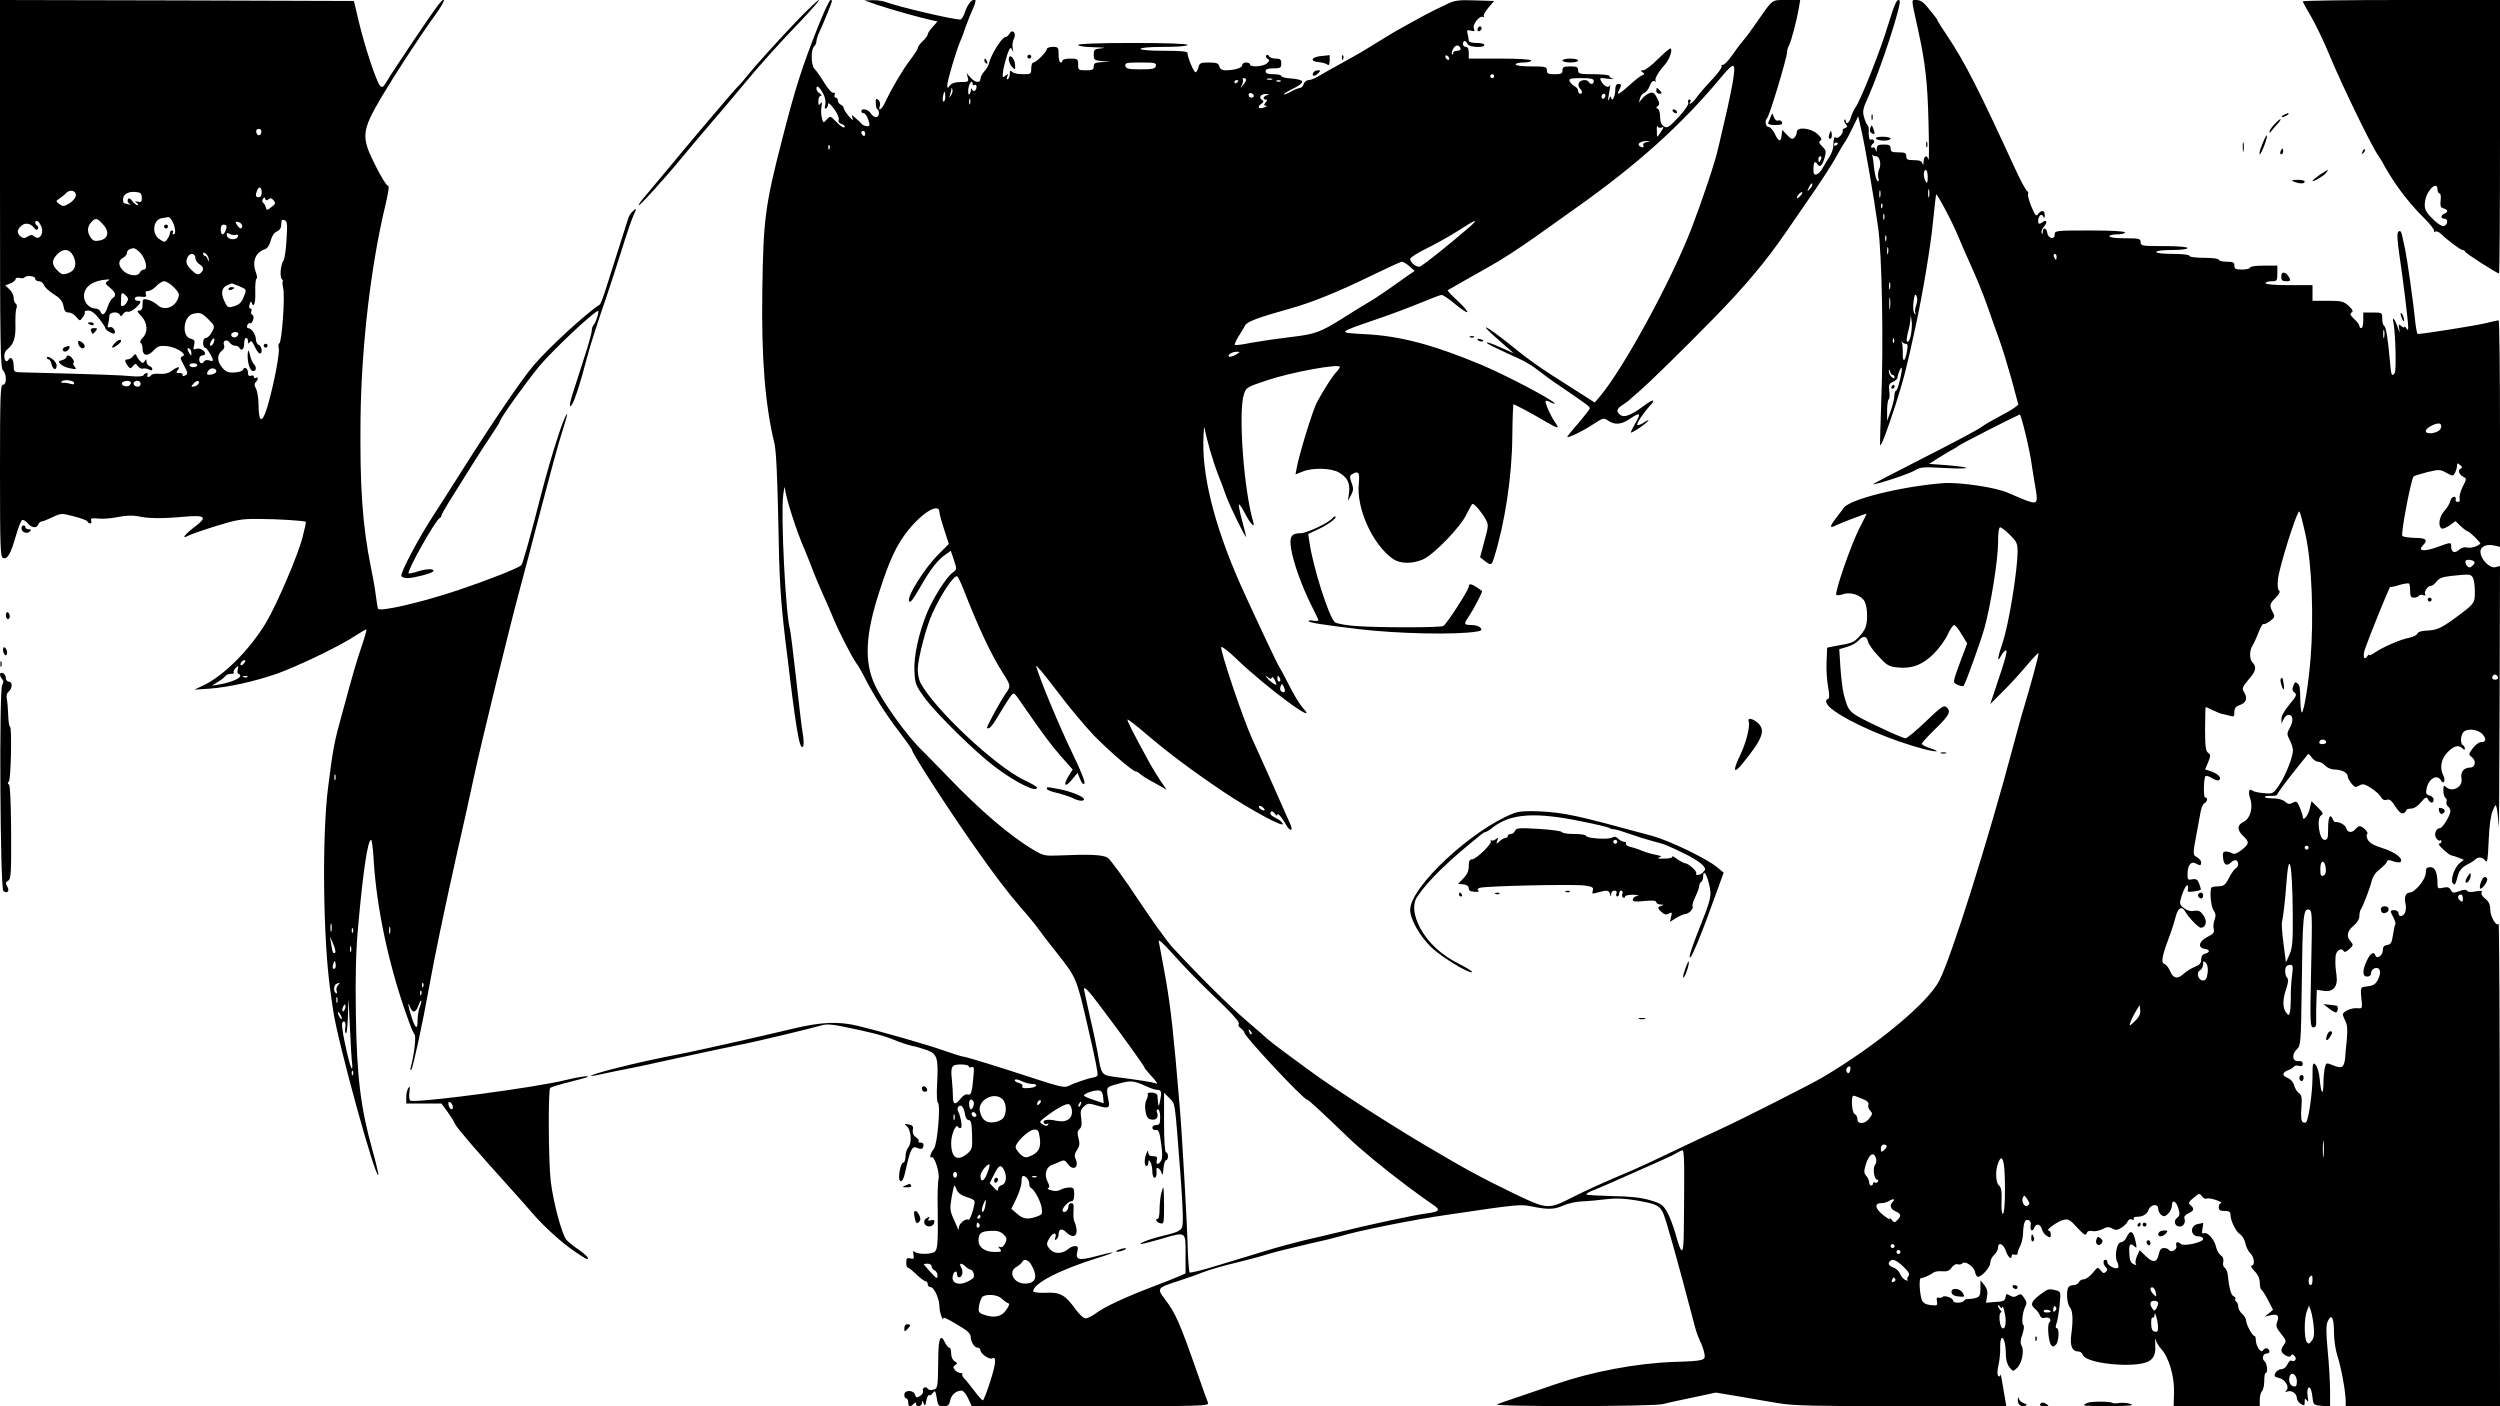 <?xml version="1.0" standalone="no"?>
<!DOCTYPE svg PUBLIC "-//W3C//DTD SVG 20010904//EN"
 "http://www.w3.org/TR/2001/REC-SVG-20010904/DTD/svg10.dtd">
<svg version="1.0" xmlns="http://www.w3.org/2000/svg"
 width="1280pt" height="720pt" viewBox="0 0 1280 720"
 preserveAspectRatio="xMidYMid meet">

<g transform="translate(0,720) scale(0.1,-0.1)"
fill="#000000" stroke="none">
<path d="M0 6259 c0 -823 2 -942 15 -955 20 -20 20 -74 0 -74 -13 0 -15 -56
-15 -440 0 -389 2 -441 15 -447 23 -8 39 19 65 109 12 43 27 81 33 85 6 3 18
-4 28 -15 20 -25 47 -29 55 -7 4 8 11 15 17 15 6 0 31 10 56 22 44 21 46 21
110 4 36 -9 68 -21 69 -26 2 -6 8 -10 14 -10 6 0 8 6 5 14 -5 12 3 14 36 11
23 -3 69 1 102 8 40 8 73 9 100 4 51 -12 127 -13 232 -3 117 10 128 0 58 -53
-54 -41 -69 -65 -27 -42 11 6 74 28 139 48 104 32 130 37 218 36 93 0 235 -9
241 -15 1 -2 -6 -37 -17 -79 -22 -88 -130 -341 -187 -437 -83 -138 -216 -272
-322 -322 l-45 -21 77 5 c96 7 228 36 344 76 103 36 330 145 405 196 29 19 53
33 55 31 2 -2 -9 -41 -25 -88 -28 -83 -40 -124 -100 -345 -39 -139 -47 -182
-71 -374 -32 -249 -26 -777 11 -1040 6 -41 12 -88 15 -105 23 -158 215 -858
231 -841 2 2 -11 60 -30 127 -61 218 -80 376 -85 695 -3 208 0 328 13 465 24
268 48 429 65 429 4 0 10 -45 13 -101 15 -252 80 -552 175 -814 13 -38 29 -76
35 -82 8 -12 -2 -101 -20 -168 -3 -11 -2 -17 3 -12 8 8 60 248 89 412 30 166
74 378 140 675 37 162 78 347 91 410 40 186 186 781 236 965 17 61 65 245 108
410 43 165 91 342 108 393 16 50 28 92 26 92 -14 0 -82 -213 -134 -414 -50
-197 -94 -354 -101 -360 -16 -15 -173 -77 -319 -126 -190 -64 -409 -115 -415
-96 -2 6 -6 34 -10 61 -3 28 -14 93 -25 145 -45 224 -58 417 -54 774 5 369 53
778 128 1089 16 68 20 97 11 97 -6 0 -35 46 -63 103 -74 146 -72 175 33 353
69 116 202 320 274 418 50 69 62 109 15 51 -30 -37 -231 -336 -262 -389 -20
-33 -25 -37 -36 -25 -19 20 -80 205 -109 329 l-25 105 -906 3 -906 2 0 -941z
m1338 264 c-4 -22 -22 -20 -26 1 -2 10 3 16 13 16 10 0 15 -7 13 -17z m2 -308
c0 -16 -6 -25 -15 -25 -16 0 -19 9 -9 34 9 25 24 19 24 -9z m-952 -18 c-2 -12
-17 -29 -34 -39 -27 -16 -32 -16 -50 -3 -19 15 -19 16 0 28 10 7 26 19 34 28
20 22 54 13 50 -14z m338 -8 c1 -22 -3 -26 -20 -22 -17 4 -18 3 -6 -6 9 -7 10
-11 3 -11 -6 0 -18 9 -26 21 -11 14 -17 17 -22 9 -4 -7 -1 -17 6 -22 11 -8 10
-8 -4 -4 -10 3 -21 6 -23 6 -2 0 -4 9 -4 20 0 25 27 41 65 37 25 -2 30 -7 31
-28z m649 -9 c9 7 16 6 26 -6 11 -14 10 -19 -11 -34 -23 -18 -25 -18 -29 -2
-2 9 -8 20 -13 23 -6 4 -7 13 -2 20 6 10 9 10 12 1 3 -9 8 -10 17 -2z m-493
-112 c16 -29 20 -68 7 -68 -6 0 -7 5 -4 10 3 6 1 10 -4 10 -6 0 -11 -6 -11
-13 0 -7 -6 -21 -13 -31 -13 -18 -15 -18 -40 -1 -42 27 -34 101 12 108 14 2
29 5 33 6 4 0 13 -9 20 -21z m-356 -15 c36 -38 29 -75 -14 -84 -26 -5 -35 -3
-47 14 -20 28 -19 56 2 79 22 24 29 23 59 -9z m941 -80 c-3 -52 -10 -99 -15
-106 -15 -20 -21 -84 -9 -96 6 -6 8 -11 5 -11 -3 0 -2 -17 2 -37 10 -41 -7
-276 -20 -281 -4 -2 -6 -12 -3 -23 6 -23 -21 -170 -53 -284 -28 -102 -49 -108
-50 -15 0 36 -6 76 -13 89 -9 17 -10 26 -2 34 14 14 14 30 1 22 -5 -3 -10 -1
-10 5 0 7 -7 10 -15 6 -10 -3 -15 1 -15 14 0 23 -18 36 -25 18 -3 -8 -22 -14
-45 -15 -32 -2 -44 3 -64 27 -26 32 -25 66 2 86 9 6 13 18 9 27 -9 23 14 33
28 14 7 -10 19 -17 28 -17 9 0 19 -4 22 -10 12 -20 25 -9 25 20 0 17 5 30 10
30 6 0 10 -8 10 -17 0 -14 2 -15 9 -5 6 10 13 4 25 -22 9 -20 21 -36 26 -36
16 0 11 37 -5 44 -8 3 -15 16 -15 30 0 24 -23 56 -40 56 -5 0 -7 7 -4 15 4 8
10 13 14 10 5 -3 12 5 16 17 4 13 2 24 -4 26 -6 2 -8 10 -5 18 3 8 1 14 -5 14
-6 0 -8 10 -4 22 3 12 7 17 10 10 11 -33 21 -5 19 53 -1 36 2 66 6 68 5 1 3
15 -2 30 -22 58 -4 105 46 121 12 4 23 21 29 44 6 23 17 41 32 47 15 7 22 18
22 37 0 21 4 26 16 21 15 -5 16 -19 11 -100z m-1254 63 c12 -36 -13 -67 -37
-47 -11 10 -19 10 -34 0 -16 -10 -23 -10 -36 0 -21 18 -20 34 3 55 20 18 48
13 67 -12 7 -10 13 -11 18 -4 3 6 2 13 -4 17 -14 9 -13 28 2 23 6 -2 16 -17
21 -32z m1027 8 c0 -20 -13 -17 -27 5 -10 16 -9 18 8 14 10 -3 19 -12 19 -19z
m-80 -3 c0 -17 -12 -41 -21 -41 -5 0 -9 11 -9 25 0 16 6 25 15 25 8 0 15 -4
15 -9z m49 -43 c8 3 12 -1 9 -9 -7 -21 -52 -17 -56 4 -3 15 0 17 15 9 10 -5
24 -7 32 -4z m-491 -92 c28 -31 41 -86 19 -86 -8 0 -17 -7 -21 -15 -8 -22 -56
-18 -83 7 -28 26 -30 54 -3 68 11 6 20 17 20 25 0 13 14 23 35 24 6 0 20 -10
33 -23z m-343 -16 c21 -41 11 -76 -27 -89 -26 -9 -33 -7 -54 14 -30 30 -30 52
-2 82 31 33 64 30 83 -7z m694 -19 c-1 -13 -2 -13 -6 2 -2 9 -9 17 -14 17 -5
0 -9 5 -9 11 0 8 5 8 15 -1 8 -7 14 -20 14 -29z m-69 9 c0 -11 9 -25 20 -32
24 -15 26 -31 6 -47 -12 -10 -21 -7 -45 16 -29 28 -33 45 -18 71 13 19 37 14
37 -8z m-820 -106 c0 -8 9 -14 19 -14 11 0 22 -9 26 -19 3 -11 26 -32 50 -47
33 -21 45 -36 50 -61 4 -25 11 -33 26 -33 12 0 29 -10 39 -22 19 -23 19 -23
33 -3 9 11 13 23 11 27 -3 5 5 8 18 8 16 0 34 -14 56 -42 18 -23 32 -45 32
-49 0 -10 40 -32 46 -26 10 10 -10 38 -23 32 -12 -4 -14 0 -9 17 3 13 6 31 6
41 0 20 45 24 54 5 3 -10 8 -8 16 4 6 9 17 15 24 12 8 -3 25 6 40 19 30 28 32
37 11 37 -8 0 -15 5 -15 10 0 11 13 14 44 10 13 -1 17 3 13 14 -4 11 -1 16 12
16 9 0 28 11 41 25 13 14 31 25 41 25 22 0 78 -53 75 -71 -9 -58 -71 -86 -109
-51 -12 11 -34 24 -49 27 -26 7 -28 5 -28 -24 0 -22 -5 -31 -17 -31 -13 0 -11
-6 10 -28 33 -34 36 -83 7 -112 -11 -11 -15 -22 -10 -25 6 -4 10 -17 10 -31 0
-36 26 -41 56 -9 21 23 31 26 68 23 49 -5 107 -42 81 -52 -13 -5 -13 -11 5
-43 24 -45 24 -49 4 -57 -8 -3 -12 -2 -9 4 3 6 -4 10 -16 10 -18 0 -19 2 -9
15 17 21 -2 19 -31 -4 -16 -12 -36 -17 -61 -15 -21 2 -40 -1 -43 -6 -4 -6 -11
-10 -16 -10 -6 0 -7 5 -4 10 3 6 2 10 -4 10 -5 0 -13 -5 -16 -11 -5 -7 -28 -8
-64 -5 -47 5 -146 9 -573 20 -25 1 -28 5 -28 33 0 33 -14 51 -25 33 -11 -17
-21 -11 -23 15 -1 13 6 30 16 37 32 25 43 58 41 126 -1 37 1 74 5 83 4 10 3
20 -3 24 -6 3 -11 17 -11 30 0 13 -10 33 -22 44 l-21 20 26 10 c15 6 27 16 27
22 0 6 9 9 20 6 11 -3 22 -2 24 1 8 14 56 10 56 -4z m370 -14 c-13 -9 -11 -14
13 -33 30 -25 34 -42 13 -54 -7 -4 -19 -25 -25 -45 -13 -40 -28 -48 -37 -23
-4 8 -14 15 -23 15 -33 0 -61 30 -61 64 0 48 46 81 120 85 13 1 13 0 0 -9z
m674 -25 c41 -18 40 -15 22 -60 -11 -25 -23 -36 -48 -43 -31 -9 -34 -7 -49 26
-20 41 -14 70 15 82 11 5 22 9 22 9 1 1 18 -6 38 -14z m-578 -50 c12 -12 12
-18 2 -35 -12 -19 -30 -24 -29 -7 1 4 1 18 1 32 0 29 6 31 26 10z m421 -120
c33 -33 34 -35 18 -65 -8 -16 -22 -30 -30 -30 -9 0 -15 -10 -15 -25 0 -14 4
-25 10 -25 9 0 40 -51 40 -65 0 -4 -9 -4 -19 0 -11 3 -22 1 -26 -5 -10 -17
-25 -11 -25 10 0 11 7 20 15 20 8 0 15 4 15 9 0 16 -27 31 -45 25 -15 -6 -17
-3 -11 19 5 22 2 28 -18 33 -47 12 -38 114 12 127 35 9 45 6 79 -28z m153 -74
c0 -14 -18 -23 -30 -16 -6 4 -8 11 -5 16 8 12 35 12 35 0z m-126 -45 c-3 -9
-10 -16 -15 -16 -6 0 -5 9 1 21 13 24 24 20 14 -5z m-114 -54 c0 -15 -2 -15
-10 -2 -13 20 -13 33 0 25 6 -3 10 -14 10 -23z m30 -62 c0 -5 -9 -10 -20 -10
-11 0 -20 5 -20 10 0 6 9 10 20 10 11 0 20 -4 20 -10z m97 -34 c-4 -13 -47
-21 -47 -9 0 5 5 14 11 20 14 14 41 5 36 -11z m-727 -58 c0 -6 -7 -7 -16 -4
-9 3 -25 6 -37 6 -16 0 -18 3 -9 9 17 10 62 2 62 -11z m290 3 c0 -6 -5 -13
-10 -16 -15 -9 -43 3 -35 15 8 13 45 13 45 1z m50 -6 c0 -8 -6 -15 -14 -15
-17 0 -28 14 -19 24 12 12 33 6 33 -9z m298 3 c-3 -7 -13 -15 -24 -17 -16 -3
-17 -1 -5 13 16 19 34 21 29 4z m232 -1433 c-7 -9 -15 -13 -17 -11 -7 7 7 26
19 26 6 0 6 -6 -2 -15z m-33 -35 c-3 -11 -1 -20 4 -20 5 0 9 -5 9 -11 0 -13
-52 -34 -105 -43 l-40 -7 31 20 c18 11 35 24 38 30 4 6 17 11 28 11 12 0 19 3
15 6 -3 3 0 12 6 20 17 19 20 17 14 -6z m50 -36 c-3 -3 -12 -4 -19 -1 -8 3 -5
6 6 6 11 1 17 -2 13 -5z m450 -526 c-3 -7 -5 -2 -5 12 0 14 2 19 5 13 2 -7 2
-19 0 -25z m-20 -775 c-3 -10 -5 -2 -5 17 0 19 2 27 5 18 2 -10 2 -26 0 -35z
m300 -10 c-3 -10 -5 -4 -5 12 0 17 2 24 5 18 2 -7 2 -21 0 -30z m-190 5 c-3
-8 -6 -5 -6 6 -1 11 2 17 5 13 3 -3 4 -12 1 -19z m-91 -105 c-9 -10 -14 -1
-20 42 l-7 40 17 -38 c9 -21 14 -41 10 -44z m81 5 c-3 -7 -5 -2 -5 12 0 14 2
19 5 13 2 -7 2 -19 0 -25z m-81 -85 c-11 -11 -17 4 -9 23 7 18 8 18 11 1 2
-10 1 -21 -2 -24z m14 -88 c-7 -8 -10 -22 -6 -30 3 -9 2 -13 -4 -10 -14 9 -12
42 3 48 20 8 20 8 7 -8z m437 -7 c-3 -8 -6 -5 -6 6 -1 11 2 17 5 13 3 -3 4
-12 1 -19z m-10 -40 c-3 -8 -6 -5 -6 6 -1 11 2 17 5 13 3 -3 4 -12 1 -19z
m-354 -355 c2 -13 1 -23 -2 -23 -7 0 -41 141 -48 203 -4 25 -1 37 7 37 8 0 11
-11 8 -30 -3 -16 -1 -30 4 -30 4 0 9 48 10 108 1 93 2 85 9 -68 4 -96 10 -185
12 -197z m-76 315 c-3 -7 -5 -2 -5 12 0 14 2 19 5 13 2 -7 2 -19 0 -25z m422
-24 c-6 -16 -11 -46 -11 -66 1 -53 -11 -47 -31 15 -18 57 -22 88 -7 50 13 -32
29 -29 42 8 6 16 12 28 14 26 3 -2 0 -17 -7 -33z m-383 -10 c-4 -9 -9 -15 -11
-12 -3 3 -3 13 1 22 4 9 9 15 11 12 3 -3 3 -13 -1 -22z m-16 -49 c0 -5 -5 -3
-10 5 -5 8 -10 20 -10 25 0 6 5 3 10 -5 5 -8 10 -19 10 -25z m57 -287 c-3 -8
-6 -5 -6 6 -1 11 2 17 5 13 3 -3 4 -12 1 -19z"/>
<path d="M840 6040 c0 -5 5 -10 10 -10 6 0 10 5 10 10 0 6 -4 10 -10 10 -5 0
-10 -4 -10 -10z"/>
<path d="M1350 5430 c0 -5 5 -10 10 -10 6 0 10 5 10 10 0 6 -4 10 -10 10 -5 0
-10 -4 -10 -10z"/>
<path d="M1270 5403 c-8 -43 7 -103 26 -103 17 0 19 21 3 37 -6 6 -15 26 -19
45 -4 18 -9 27 -10 21z"/>
<path d="M450 5546 c0 -2 7 -6 15 -10 8 -3 15 -1 15 4 0 6 -7 10 -15 10 -8 0
-15 -2 -15 -4z"/>
<path d="M466 5505 c4 -8 7 -15 9 -15 1 0 8 7 15 15 10 13 9 15 -8 15 -15 0
-20 -5 -16 -15z"/>
<path d="M400 5446 c0 -21 26 -40 33 -23 3 7 -4 19 -14 25 -15 10 -19 9 -19
-2z"/>
<path d="M585 5440 c-10 -11 -14 -20 -9 -20 12 1 44 25 44 34 0 12 -17 6 -35
-14z"/>
<path d="M333 5423 c-17 -6 -16 -23 1 -23 8 0 16 7 20 15 6 15 1 17 -21 8z"/>
<path d="M681 5376 c-7 -9 -20 -16 -27 -16 -17 0 -17 -10 0 -33 12 -16 15 -16
27 -1 12 14 14 14 25 -1 7 -9 19 -15 26 -12 7 2 21 0 31 -5 11 -6 17 -5 17 2
0 6 -7 13 -15 16 -8 4 -15 14 -15 23 0 13 -2 14 -9 2 -8 -12 -11 -12 -23 0 -8
8 -17 20 -19 28 -4 10 -8 10 -18 -3z"/>
<path d="M240 5370 c0 -5 4 -10 9 -10 5 0 12 -11 15 -25 7 -29 26 -34 26 -6 0
10 -11 26 -25 35 -14 9 -25 12 -25 6z"/>
<path d="M340 5371 c0 -5 -10 -11 -22 -15 -20 -5 -21 -7 -8 -20 8 -9 31 -19
50 -22 30 -6 33 -5 23 8 -7 8 -10 18 -6 21 7 8 -15 37 -28 37 -5 0 -9 -4 -9
-9z"/>
<path d="M1170 5720 c0 -5 7 -7 15 -4 8 4 15 8 15 10 0 2 -7 4 -15 4 -8 0 -15
-4 -15 -10z"/>
<path d="M4094 7108 c-98 -102 -227 -244 -271 -299 -15 -20 -37 -44 -47 -54
-24 -24 -252 -293 -368 -434 -48 -58 -99 -119 -113 -135 -14 -16 -25 -32 -25
-37 0 -10 139 143 227 251 34 41 102 122 152 180 50 58 117 137 148 175 80 97
190 221 307 342 54 57 94 103 89 103 -5 0 -50 -42 -99 -92z"/>
<path d="M4192 7073 c-85 -214 -119 -319 -189 -593 -85 -331 -95 -403 -100
-770 -5 -343 14 -582 62 -780 9 -37 15 -167 20 -405 5 -295 11 -388 35 -595
56 -469 73 -571 91 -553 5 5 5 32 -1 68 -6 33 -21 164 -35 290 -14 127 -28
237 -31 246 -21 73 -47 577 -34 684 4 33 8 49 9 36 2 -44 61 -226 101 -316 5
-11 21 -51 36 -90 14 -38 40 -99 56 -135 17 -36 38 -86 49 -112 27 -69 98
-208 123 -243 12 -16 30 -48 41 -70 42 -84 111 -194 177 -279 37 -49 68 -92
68 -97 0 -16 188 -307 327 -504 93 -133 164 -226 228 -300 34 -38 75 -88 91
-110 34 -47 31 -43 96 -125 100 -127 100 -127 157 -375 40 -172 54 -243 50
-252 -2 -4 -13 -9 -23 -10 -26 -4 -103 -31 -128 -44 -16 -9 -49 -1 -157 34
-185 61 -366 117 -379 117 -6 0 -50 14 -99 31 -94 33 -323 98 -438 126 -104
25 -191 21 -340 -15 -185 -44 -434 -100 -545 -123 -164 -32 -241 -49 -368 -81
-128 -33 -163 -51 -45 -24 37 8 84 18 103 21 19 3 145 30 280 60 135 29 272
59 305 65 75 14 379 87 421 100 22 7 50 6 100 -4 152 -31 212 -46 269 -69 33
-14 76 -28 95 -32 19 -3 54 -14 77 -22 52 -19 58 -41 51 -174 -3 -49 -1 -92 4
-95 15 -9 -3 -215 -20 -235 -17 -20 -26 -52 -12 -44 14 9 43 -82 35 -112 -3
-15 -6 -84 -4 -153 2 -166 0 -201 -13 -217 -13 -16 -90 -17 -105 -2 -7 7 -9 3
-6 -15 4 -21 2 -24 -16 -19 -17 4 -21 1 -21 -21 0 -14 3 -26 8 -26 4 0 24 -16
44 -35 20 -19 41 -35 47 -35 6 0 11 -7 11 -15 0 -8 6 -15 14 -15 19 0 46 -60
46 -102 0 -26 19 -81 20 -56 0 7 42 -15 108 -57 18 -11 32 -28 32 -38 0 -27
19 -57 35 -57 8 0 15 -6 15 -14 0 -17 47 -49 60 -41 23 14 19 -28 -10 -118
-17 -54 -34 -97 -38 -97 -4 1 -23 21 -42 47 -19 25 -42 54 -52 64 -9 9 -14 20
-11 23 4 3 -1 6 -9 6 -9 0 -21 7 -29 16 -10 13 -10 17 2 25 12 8 11 11 -4 20
-10 6 -17 22 -17 39 0 17 -4 30 -9 30 -6 0 -16 12 -23 27 -22 46 -33 22 -34
-72 -2 -161 -2 -163 -25 -170 -13 -4 -25 -2 -29 5 -10 15 -31 4 -24 -13 2 -7
-5 -18 -15 -24 -17 -11 -21 -10 -26 6 -8 26 -55 25 -55 0 0 -11 5 -19 10 -19
6 0 10 -9 10 -20 0 -23 10 -26 28 -8 9 9 12 9 12 0 0 -19 30 -14 31 6 0 15 1
14 8 -3 7 -16 9 -14 14 15 4 18 10 30 14 27 3 -4 12 1 19 11 11 15 14 12 20
-26 6 -38 9 -42 34 -42 23 0 30 5 35 30 7 30 30 50 59 50 8 0 23 -18 33 -40
l18 -39 609 -1 c575 0 608 1 601 18 -4 9 -27 73 -51 142 -94 269 -114 315
-171 390 -41 54 -39 56 75 93 43 14 100 34 127 45 28 11 100 32 160 46 61 15
137 35 170 46 33 10 123 32 200 50 77 17 153 36 169 41 82 26 375 85 551 110
364 54 369 54 433 41 78 -16 110 -15 157 6 22 10 65 20 95 21 30 1 86 6 124
11 50 6 92 4 154 -6 101 -18 117 -25 136 -62 15 -31 70 -227 166 -592 5 -19
16 -49 24 -66 9 -17 19 -45 22 -62 8 -38 3 -40 -156 -45 -192 -7 -420 -50
-605 -114 -88 -30 -187 -64 -220 -75 -33 -11 -69 -23 -80 -28 -30 -13 801 -12
848 1 20 5 90 21 155 34 l117 25 120 -20 c66 -12 158 -27 205 -35 68 -12 196
-15 624 -15 l538 0 -6 38 c-4 20 -10 60 -15 87 -4 28 -9 43 -10 36 0 -10 -4
-11 -10 -5 -6 5 -5 26 1 54 6 25 10 66 9 93 -1 49 12 64 23 24 3 -12 6 -41 6
-63 0 -26 7 -51 19 -65 18 -22 18 -22 38 -3 25 23 38 86 24 113 -8 14 -7 31 4
60 7 22 10 43 5 46 -11 7 -5 67 9 94 9 16 8 26 -5 45 -13 21 -19 23 -35 13
-15 -9 -23 -9 -38 0 -17 11 -20 9 -23 -9 -2 -18 -11 -22 -52 -24 l-48 -4 6 33
c4 23 0 39 -14 57 l-20 25 0 -41 c0 -34 -4 -43 -22 -49 -13 -4 -30 -6 -40 -6
-9 1 -19 -3 -23 -9 -8 -13 -55 -13 -55 0 0 14 -43 30 -54 20 -5 -5 -14 -6 -21
-4 -8 4 -11 -2 -8 -19 4 -21 2 -23 -32 -19 -26 3 -39 11 -45 26 -12 34 -16
111 -5 112 15 1 48 16 64 28 7 6 28 9 46 7 25 -2 37 3 48 20 9 12 22 19 30 16
8 -3 19 -1 25 5 14 14 60 -18 64 -44 2 -12 8 -23 13 -25 17 -5 65 47 65 71 0
13 9 31 20 41 11 10 20 26 20 37 0 31 28 20 40 -17 11 -33 30 -48 30 -24 0 6
7 9 15 5 8 -3 15 0 15 7 0 7 6 23 13 37 8 14 14 43 15 64 2 56 10 76 28 69 10
-4 14 -14 11 -29 -5 -26 10 -33 19 -9 9 23 31 18 38 -7 3 -13 14 -29 26 -36
18 -11 20 -10 20 8 0 11 -5 20 -11 20 -19 0 46 47 75 54 26 6 34 2 71 -39 35
-38 44 -43 49 -29 4 11 13 14 28 11 11 -3 34 1 51 9 24 13 34 14 52 4 18 -10
27 -9 48 5 14 9 28 23 31 32 4 9 13 13 22 9 8 -3 12 -2 9 4 -3 6 3 10 14 10
32 0 52 11 62 36 11 29 49 33 49 5 0 -10 7 -24 15 -31 13 -10 19 -10 35 5 11
10 20 29 20 42 0 35 23 24 34 -17 8 -26 6 -35 -7 -45 -21 -15 -12 -45 13 -45
20 0 32 22 24 43 -3 8 6 18 21 25 29 13 31 24 10 42 -12 10 -10 16 16 37 28
24 31 25 43 8 7 -10 18 -15 23 -12 6 4 28 0 49 -7 22 -8 33 -15 27 -15 -7 -1
-13 -10 -13 -21 0 -16 7 -20 30 -20 23 0 30 -5 30 -19 0 -31 29 -90 50 -101
10 -6 22 -26 26 -44 3 -19 15 -42 25 -52 21 -19 26 -64 7 -64 -6 0 0 -13 15
-28 18 -18 27 -39 27 -59 0 -18 4 -34 9 -37 5 -3 20 -27 34 -54 l25 -48 -21
-18 -22 -17 27 6 c38 10 49 0 38 -31 -9 -22 -6 -32 19 -63 26 -32 28 -38 15
-56 -19 -26 -18 -38 7 -54 16 -9 24 -10 29 -1 5 8 10 7 19 -4 13 -15 -1 -32
-18 -22 -4 3 -13 -6 -19 -19 -7 -15 -20 -25 -31 -25 -11 0 -25 -9 -31 -19 -8
-17 -6 -20 18 -26 32 -7 56 -47 38 -65 -8 -8 -6 -9 7 -4 21 7 47 -12 47 -35 0
-9 9 -22 20 -29 18 -11 20 -10 20 10 0 19 2 20 11 8 8 -11 9 -6 4 22 -3 20 -1
39 4 43 10 6 18 -15 23 -65 3 -22 9 -25 46 -28 l42 -3 0 78 c0 43 -5 135 -12
205 -9 98 -9 133 0 153 19 42 32 19 32 -56 0 -40 8 -93 19 -126 19 -59 41
-182 41 -228 l0 -25 395 0 395 0 -1 1243 c0 683 -3 1236 -6 1229 -9 -22 -43
34 -43 71 0 26 -7 41 -26 56 -15 12 -23 25 -18 32 5 9 -3 10 -31 5 -24 -5 -40
-3 -44 3 -5 8 -17 7 -40 -2 -29 -10 -34 -10 -43 6 -7 14 -17 17 -39 12 -26 -6
-29 -4 -29 18 0 59 -12 87 -36 87 -20 0 -24 -5 -24 -30 0 -32 -56 -100 -83
-100 -19 0 -29 -25 -21 -55 3 -13 3 -33 -1 -44 -7 -24 -35 -29 -35 -6 0 8 -9
15 -20 15 -24 0 -24 -3 -5 -39 8 -16 12 -31 9 -34 -3 -3 -8 -27 -12 -54 -6
-40 -11 -49 -30 -51 -16 -3 -22 -10 -22 -28 0 -26 -31 -47 -38 -26 -7 23 -27
11 -44 -27 -24 -51 -23 -81 2 -81 13 0 20 7 20 19 0 10 9 21 20 24 27 7 34
-22 15 -59 -11 -22 -23 -30 -52 -34 -41 -5 -39 2 -30 -90 2 -21 -2 -25 -24
-22 -29 3 -74 -17 -74 -33 1 -5 7 -21 14 -34 9 -17 11 -43 7 -90 -4 -36 -8
-81 -9 -99 -5 -47 -17 -55 -60 -37 -37 15 -37 15 -44 -12 -3 -16 -7 -51 -7
-80 -1 -67 -12 -55 -19 21 -3 34 -12 65 -21 74 -15 15 -16 9 -16 -68 -1 -80
-20 -213 -33 -226 -3 -3 -11 -3 -17 1 -8 5 -10 29 -7 71 4 53 2 66 -12 77 -10
6 -21 25 -25 40 -4 16 -17 31 -31 37 -32 12 -32 28 -1 40 13 5 27 13 30 18 3
6 15 8 26 5 14 -4 20 0 20 11 0 10 -8 15 -22 13 -31 -3 -36 35 -8 61 20 19 21
29 25 328 4 350 8 394 36 387 18 -5 18 -18 12 -304 -6 -276 -5 -299 11 -299
13 0 16 8 15 37 -1 21 0 64 1 97 l2 58 35 -5 c49 -8 74 22 66 78 -6 47 -7 61
-5 98 2 29 29 48 41 28 5 -8 14 -5 30 10 20 19 21 22 7 38 -24 26 -19 54 14
81 19 16 30 34 30 50 0 14 4 30 8 35 10 13 48 112 56 148 4 15 16 35 27 45 34
28 47 41 51 52 2 8 12 8 32 0 16 -6 33 -7 37 -3 16 16 -29 51 -91 70 -46 14
-68 27 -77 44 -7 14 -8 26 -3 29 10 6 -23 40 -39 40 -5 0 -14 -7 -21 -15 -17
-21 -41 -19 -47 4 -4 17 -36 35 -56 32 -4 -1 -10 6 -13 14 -13 33 -24 12 -24
-45 0 -52 -2 -60 -19 -60 -26 0 -42 109 -17 125 13 8 11 14 -17 41 l-32 32
-10 -41 c-9 -37 -35 -65 -35 -38 0 7 -7 27 -15 47 -13 31 -17 34 -36 24 -16
-9 -24 -8 -39 5 -12 11 -35 17 -59 17 -23 0 -43 3 -45 7 -3 4 11 7 30 6 18 -1
34 2 34 8 0 5 35 53 77 106 43 53 79 98 80 100 2 3 10 -5 19 -17 8 -12 23 -22
33 -22 10 0 26 -9 36 -20 10 -11 31 -20 47 -20 36 0 68 -16 68 -34 0 -8 9 -24
19 -37 17 -21 22 -22 40 -11 18 10 27 9 61 -13 21 -13 44 -34 50 -45 8 -14 17
-19 30 -15 15 5 25 -4 44 -34 17 -27 31 -39 41 -35 8 4 15 10 15 15 0 5 11 9
24 9 15 0 35 12 51 32 24 28 28 30 37 15 11 -21 28 -22 28 -1 0 9 -9 18 -21
21 -17 5 -20 11 -15 35 10 52 55 77 74 42 13 -24 25 1 12 25 -20 39 -12 85 21
119 33 34 57 40 77 20 9 -9 12 -9 12 -1 0 7 -4 15 -10 18 -15 9 -12 51 4 68
21 20 77 12 98 -14 20 -24 16 -39 -11 -39 -9 0 -28 -14 -41 -32 -21 -28 -21
-32 -6 -43 26 -19 21 -55 -8 -55 -31 0 -50 -24 -43 -56 8 -44 -49 -74 -81 -42
-9 9 -12 5 -12 -19 0 -18 5 -35 11 -38 6 -4 8 -13 5 -20 -3 -8 1 -19 9 -25 7
-6 12 -17 11 -25 -4 -26 -41 -85 -53 -85 -21 0 -33 -33 -19 -52 7 -10 16 -15
19 -11 4 3 7 1 7 -5 0 -7 -6 -12 -12 -12 -13 -1 51 -59 64 -60 4 0 19 -5 35
-11 l28 -11 -21 -17 c-28 -22 -50 -89 -35 -104 11 -11 11 -11 28 48 6 19 21
36 43 47 18 9 38 22 43 27 16 16 38 13 52 -6 10 -14 13 5 17 103 3 76 11 132
21 154 15 34 15 34 21 10 3 -14 7 -54 9 -90 2 -36 4 249 5 634 l2 698 -24 -6
c-29 -7 -76 41 -76 79 0 28 33 42 75 31 l25 -6 0 580 c0 319 -3 580 -7 580 -5
0 -35 -7 -68 -15 -48 -12 -320 -55 -346 -55 -4 0 -10 33 -14 73 -7 77 -41 315
-50 357 -3 14 -8 36 -11 50 -8 45 -14 54 -25 43 -7 -7 -5 -44 6 -119 19 -126
45 -340 45 -369 0 -17 -2 -17 -10 -5 -5 8 -10 11 -10 6 0 -5 -7 -3 -16 5 -13
11 -15 9 -10 -17 4 -21 2 -19 -7 8 -14 44 -31 63 -23 28 11 -53 16 -246 7
-260 -14 -21 -19 -12 -24 55 -11 120 -20 180 -30 187 -6 3 -10 20 -10 37 0 30
-1 31 -49 31 l-48 0 0 -40 c0 -22 -4 -40 -10 -40 -5 0 -10 5 -10 11 0 7 -12
23 -27 36 -20 19 -23 27 -13 33 10 6 6 14 -15 34 -25 23 -36 26 -106 26 l-79
0 0 40 0 40 -120 0 c-73 0 -120 4 -120 10 0 6 14 10 30 10 28 0 30 2 30 40 l0
40 -70 0 c-40 0 -70 -4 -70 -10 0 -5 -18 -10 -40 -10 -33 0 -40 3 -40 20 0 17
-7 20 -40 20 -22 0 -40 5 -40 10 0 6 -32 10 -75 10 -43 0 -75 4 -75 10 0 6
-35 10 -85 10 -50 0 -85 4 -85 10 0 6 33 10 80 10 47 0 80 4 80 10 0 6 -47 10
-120 10 -113 0 -120 1 -120 20 0 18 -7 20 -80 20 -47 0 -80 4 -80 10 0 6 18
10 40 10 22 0 40 5 40 10 0 6 -67 10 -180 10 -175 0 -180 -1 -180 -21 0 -28
-34 -21 -38 9 -4 26 -22 30 -23 5 0 -12 -2 -13 -6 -5 -3 7 3 22 13 33 19 21
12 38 -9 21 -18 -15 -26 -6 -20 19 6 22 19 25 26 7 3 -7 6 -3 6 10 1 26 -17
29 -34 6 -10 -14 -15 -8 -35 40 -12 31 -20 59 -16 63 3 3 0 11 -7 17 -7 6 -34
56 -59 111 -189 411 -257 545 -349 683 -27 40 -49 75 -49 77 0 3 -6 13 -14 22
-8 10 -27 33 -41 51 -17 21 -36 32 -52 32 -29 0 -29 15 7 -150 37 -168 49
-267 54 -478 3 -114 3 -199 0 -189 -8 26 -24 20 -25 -10 -1 -17 -3 -21 -6 -10
-3 12 -15 17 -44 17 -32 0 -39 3 -39 20 0 17 -7 20 -40 20 -33 0 -40 3 -40 20
0 16 -7 20 -35 20 -29 0 -35 -4 -36 -22 -1 -18 -2 -19 -6 -5 -2 9 -9 15 -14
12 -5 -4 -9 -2 -9 4 0 5 5 13 10 16 6 4 8 11 4 16 -3 5 -10 7 -15 4 -8 -6 -13
19 -11 55 0 8 -3 17 -7 20 -4 3 -12 21 -17 40 -9 30 -6 44 22 105 63 141 173
479 160 492 -13 13 -25 -14 -60 -128 -38 -127 -138 -379 -166 -419 -9 -14 -20
-37 -24 -52 -6 -27 -26 -39 -26 -16 0 6 -3 8 -6 5 -4 -4 -1 -13 6 -22 10 -12
9 -16 -4 -21 -9 -3 -14 -9 -12 -13 7 -11 -22 -43 -33 -36 -11 6 -12 3 -15 -47
-1 -15 -11 -40 -22 -55 -10 -16 -25 -40 -33 -55 -7 -14 -21 -28 -30 -31 -13
-3 -17 3 -16 30 0 33 8 42 20 23 12 -19 24 -10 36 29 10 35 9 41 -11 61 -17
17 -19 24 -10 30 10 6 6 15 -15 34 -33 31 -105 38 -105 11 0 -9 -6 -22 -12
-29 -11 -11 -17 -9 -38 13 l-25 26 -3 -27 c-4 -37 -15 -35 -35 7 -9 19 -23 35
-32 35 -15 0 -21 31 -8 44 13 12 103 312 103 341 0 9 4 23 10 33 11 20 39 127
50 190 l7 42 -70 0 c-78 0 -68 7 -149 -109 -28 -41 -61 -86 -74 -100 -12 -14
-38 -48 -57 -76 -19 -27 -40 -49 -47 -47 -6 1 -9 -2 -5 -7 3 -6 -20 -38 -52
-71 -32 -34 -67 -75 -78 -91 -18 -26 -45 -43 -30 -19 3 6 1 10 -5 10 -7 0 -10
-7 -6 -15 3 -9 -15 -37 -50 -75 -49 -52 -58 -58 -75 -47 -13 8 -19 23 -19 49
0 20 -6 39 -12 41 -10 4 -10 7 0 14 10 8 9 16 -4 42 -13 25 -20 30 -37 25 -11
-4 -29 -16 -38 -28 l-18 -21 6 22 c3 12 13 25 22 28 9 3 22 19 28 36 8 21 16
28 25 23 7 -4 10 -3 5 1 -8 9 13 46 48 85 22 25 39 72 29 82 -3 3 -31 -21 -64
-53 -32 -33 -67 -59 -77 -59 -15 0 -15 -2 -3 -10 12 -8 12 -10 -3 -16 -9 -3
-38 -26 -64 -50 -52 -47 -70 -56 -53 -25 13 26 13 31 -5 31 -10 0 -15 -10 -15
-34 0 -32 -19 -63 -21 -34 0 7 -5 4 -10 -7 -8 -17 -8 -15 -4 8 9 48 12 72 8
60 -6 -16 -31 -5 -44 20 -11 19 -9 20 32 14 24 -3 36 -3 27 0 -10 2 -18 9 -18
14 0 5 -36 9 -80 9 -73 0 -80 2 -80 20 0 17 -7 20 -40 20 -33 0 -40 -3 -40
-20 0 -17 -7 -20 -40 -20 -33 0 -40 3 -40 20 0 18 -7 20 -80 20 -47 0 -80 4
-80 10 0 6 18 10 40 10 22 0 40 5 40 10 0 6 -60 10 -160 10 l-160 0 0 30 c0
20 -5 30 -15 30 -8 0 -15 7 -15 15 0 8 4 15 9 15 5 0 11 -7 15 -15 6 -17 86
-22 86 -5 0 6 -18 10 -40 10 -25 0 -40 5 -40 13 0 6 -3 22 -6 34 -5 19 -3 21
17 16 19 -5 21 -3 15 12 -8 21 31 68 47 58 6 -3 7 -2 4 4 -3 5 7 25 24 44 l29
34 -98 3 c-80 3 -104 0 -137 -16 -22 -11 -56 -27 -75 -36 -19 -9 -66 -34 -105
-56 -38 -21 -81 -45 -95 -53 -14 -8 -63 -38 -110 -67 -47 -30 -119 -71 -160
-93 -41 -22 -92 -51 -112 -63 -21 -13 -46 -24 -57 -24 -11 0 -23 -9 -26 -20
-3 -11 -12 -20 -18 -20 -7 0 -30 -9 -51 -21 -21 -11 -35 -16 -32 -11 3 5 26
19 52 31 25 12 44 27 41 34 -2 7 -26 13 -55 15 -29 2 -52 7 -52 13 0 5 -18 9
-40 9 -29 0 -40 4 -40 15 0 11 11 15 40 15 36 0 40 3 40 25 0 21 -5 25 -29 25
-16 0 -31 6 -34 13 -2 6 -8 8 -13 4 -5 -4 -2 -12 5 -17 12 -7 12 -11 -2 -24
-17 -17 -87 -22 -87 -6 0 6 -9 10 -20 10 -11 0 -20 -6 -20 -14 0 -14 -41 -26
-87 -26 -16 0 -27 7 -30 20 -4 16 -14 20 -53 20 -43 0 -49 -3 -54 -25 -4 -14
-10 -25 -15 -25 -9 0 -41 77 -41 98 0 9 -32 12 -120 12 -73 0 -120 4 -120 10
0 6 47 10 120 10 73 0 120 4 120 10 0 6 -100 10 -280 10 -180 0 -280 -4 -280
-10 0 -6 35 -11 83 -12 45 -1 63 -3 40 -5 -40 -4 -43 -6 -43 -33 0 -27 3 -29
43 -33 l42 -4 -42 -1 c-36 -2 -43 -5 -43 -22 0 -17 -7 -20 -40 -20 -38 0 -40
2 -40 30 0 28 -2 30 -40 30 -22 0 -40 -4 -40 -10 0 -5 -4 -10 -10 -10 -5 0
-10 18 -10 40 0 38 -2 40 -30 40 -16 0 -30 -5 -30 -11 0 -14 -55 -69 -69 -69
-6 0 -11 -13 -11 -30 0 -29 -2 -30 -43 -30 -24 0 -48 5 -55 12 -9 9 -12 7 -12
-9 0 -12 -4 -25 -10 -28 -6 -4 -7 1 -3 12 6 16 5 16 -10 5 -14 -12 -15 -10
-11 25 3 21 13 58 21 83 14 38 17 41 25 25 6 -15 7 -13 3 8 -3 15 0 37 6 48
15 28 -7 54 -22 27 -6 -10 -15 -18 -22 -18 -17 0 -75 -93 -83 -133 -2 -11 -13
-30 -24 -42 -11 -12 -20 -29 -20 -38 0 -24 -28 -21 -51 6 l-20 22 6 -22 c6
-21 3 -23 -36 -23 -28 0 -46 -6 -55 -17 -13 -17 -13 -17 -14 1 0 22 45 173 65
221 8 17 21 53 30 80 10 28 26 68 36 89 10 22 16 42 13 45 -12 12 -39 -18 -52
-57 -7 -23 -19 -42 -25 -42 -40 0 -316 65 -380 89 -16 6 -47 11 -70 10 l-42
-1 70 -24 c65 -22 213 -64 278 -78 l27 -6 -25 -28 c-14 -15 -25 -32 -25 -38 0
-6 -11 -21 -25 -34 -14 -13 -25 -28 -25 -34 0 -6 -18 -34 -40 -63 -40 -53 -95
-146 -127 -215 -18 -39 -39 -53 -28 -19 3 10 -1 23 -8 30 -12 9 -14 5 -13 -19
1 -16 4 -30 9 -30 4 0 7 -9 7 -20 0 -11 -7 -20 -15 -20 -8 0 -20 9 -27 20 -13
21 -48 28 -48 10 0 -5 6 -10 13 -10 6 0 17 -15 23 -34 9 -29 8 -33 -8 -32 -10
1 -22 6 -26 11 -4 6 -17 19 -30 29 -23 20 -23 20 -17 0 5 -13 -1 -10 -19 11
-14 17 -26 35 -26 41 0 7 -7 14 -15 18 -8 3 -15 12 -15 21 0 8 -5 15 -11 15
-6 0 -9 7 -6 14 4 9 1 13 -6 11 -7 -3 -28 20 -47 52 -19 31 -42 63 -50 71 -18
18 -19 97 -2 114 7 7 12 18 12 26 0 8 6 28 14 45 23 49 66 156 66 162 0 3 -4
5 -8 5 -5 0 -32 -57 -60 -127z m3286 -121 c2 -7 -6 -12 -17 -12 -12 0 -21 -5
-21 -12 0 -6 -3 -9 -6 -6 -3 4 0 16 6 28 12 22 31 23 38 2z m-58 -53 c0 -6 -4
-7 -10 -4 -5 3 -10 11 -10 16 0 6 5 7 10 4 6 -3 10 -11 10 -16z m-1502 -36
c-3 -15 -15 -18 -78 -18 -63 0 -75 3 -78 18 -3 15 6 17 78 17 72 0 81 -2 78
-17z m2953 -88 c-7 -38 -23 -117 -37 -175 -13 -58 -29 -127 -36 -155 -16 -73
-79 -261 -138 -416 -105 -270 -347 -714 -467 -857 l-28 -33 -67 43 c-37 24
-109 69 -160 102 -50 32 -126 86 -167 120 -133 108 -206 156 -136 89 23 -21
59 -53 80 -71 22 -18 36 -31 30 -29 -5 3 -36 17 -69 31 -32 15 -61 25 -63 22
-5 -4 31 -22 161 -81 32 -14 77 -41 100 -60 23 -18 70 -53 106 -77 139 -94
160 -110 160 -118 0 -5 -27 -39 -59 -77 -33 -37 -58 -69 -57 -70 6 -6 81 30
132 64 52 34 55 35 78 19 35 -23 67 -20 110 9 53 36 60 31 31 -18 -14 -24 -25
-47 -25 -51 0 -4 20 7 45 24 47 32 64 55 19 25 -14 -9 -28 -14 -31 -11 -6 6
29 59 65 99 32 34 17 35 -29 1 -64 -48 -102 -64 -122 -49 -24 17 -21 32 11 52
15 10 29 20 32 23 3 3 25 23 50 44 58 50 221 210 381 373 162 165 273 298 373
444 45 65 113 164 152 221 39 57 86 130 104 163 18 33 38 67 44 75 7 8 25 42
41 75 l29 60 17 -75 c20 -88 63 -338 85 -495 20 -140 28 -594 16 -890 -4 -121
-7 -222 -6 -224 6 -7 34 68 80 209 42 132 56 187 100 390 38 173 77 409 90
535 8 77 15 144 17 149 3 10 88 -150 115 -219 11 -27 34 -79 50 -115 38 -83
73 -167 102 -250 12 -36 37 -105 55 -155 18 -49 47 -146 66 -214 l33 -123 -22
-17 c-12 -9 -48 -29 -80 -46 -31 -16 -71 -39 -88 -52 -17 -13 -151 -84 -297
-158 -146 -74 -262 -135 -258 -135 23 0 187 54 214 71 29 18 43 19 152 13 140
-8 152 3 15 14 l-93 7 49 31 c27 17 60 37 74 44 14 7 27 16 30 19 4 5 270 141
311 159 7 3 55 -196 63 -268 4 -25 11 -71 17 -104 15 -85 11 -90 -53 -66 -29
12 -66 27 -83 35 -60 29 -253 58 -340 51 -217 -18 -473 -82 -505 -126 -8 -11
-27 -37 -43 -57 -30 -40 -30 -50 3 -33 18 10 150 60 157 60 1 0 -16 -35 -38
-77 -43 -85 -127 -328 -117 -339 4 -3 20 -2 35 4 39 13 94 -6 110 -38 15 -30
17 -99 4 -133 -5 -14 -21 -36 -36 -51 -26 -26 -33 -29 -115 -43 l-45 -9 -3
-72 c-2 -40 2 -98 8 -130 7 -38 7 -58 0 -60 -21 -7 -9 -33 29 -60 92 -67 297
-154 460 -197 71 -18 92 -15 31 5 -22 7 -40 17 -40 22 0 5 32 40 70 77 72 70
81 89 55 111 -13 11 -29 -1 -105 -74 -49 -47 -96 -86 -104 -86 -9 0 -76 29
-149 64 -143 69 -142 68 -167 161 -6 22 -13 83 -17 136 l-6 95 40 12 c22 6 48
21 58 32 24 27 42 25 49 -4 3 -14 27 -48 54 -76 41 -45 53 -53 94 -57 75 -9
132 13 189 70 27 27 59 71 71 98 13 27 27 49 33 49 6 0 23 -21 38 -47 l29 -47
-32 -85 c-44 -120 -44 -115 -15 -128 14 -6 27 -8 29 -4 13 20 87 227 106 294
33 119 70 351 70 438 0 52 4 79 11 79 6 0 29 -17 50 -39 35 -34 39 -44 39 -87
-1 -99 -45 -371 -76 -462 -27 -81 -31 -111 -8 -69 8 15 19 27 24 27 10 0 -2
-44 -50 -185 l-30 -90 65 65 c37 36 91 96 122 133 31 37 58 65 60 63 4 -4 -40
-165 -87 -321 -5 -16 -23 -84 -41 -150 -132 -496 -320 -1092 -381 -1208 -61
-115 -322 -331 -598 -494 -59 -35 -419 -217 -515 -261 -49 -22 -160 -74 -245
-115 -85 -41 -182 -86 -215 -100 -145 -61 -229 -99 -302 -136 -126 -64 -130
-64 -295 15 -184 89 -253 127 -481 262 -194 116 -465 291 -574 372 -34 25 -92
68 -129 95 -38 28 -75 57 -84 65 -8 8 -58 51 -109 95 -86 73 -252 238 -378
375 -28 30 -108 142 -179 249 -70 106 -139 200 -152 209 -24 16 -92 19 -252
12 -70 -3 -79 -1 -129 29 -120 71 -275 204 -436 372 -55 57 -114 117 -131 134
-77 73 -202 246 -245 339 -55 117 -48 257 22 473 55 171 89 242 148 317 76 95
161 144 161 93 0 -8 11 -48 24 -88 l24 -74 -57 -57 c-68 -69 -156 -209 -147
-235 5 -13 19 4 54 65 55 96 90 142 131 171 l29 21 16 -47 c16 -48 16 -48 -8
-66 -31 -23 -97 -127 -129 -203 -43 -104 -70 -228 -65 -303 3 -63 7 -72 55
-138 63 -83 260 -277 358 -350 107 -81 217 -134 214 -105 0 4 -30 22 -67 39
-149 72 -461 366 -529 497 -9 17 -15 50 -14 73 2 57 44 216 75 283 47 102 106
190 126 190 4 0 20 -33 35 -72 74 -190 140 -331 201 -426 39 -61 40 -65 15
-100 -32 -47 -102 -175 -97 -179 10 -10 27 10 65 75 22 37 47 76 55 87 17 22
17 22 54 -32 117 -169 154 -218 204 -275 l60 -68 -22 -35 c-29 -48 -16 -59 19
-16 l28 34 13 -32 c8 -20 16 -29 22 -23 6 6 -18 67 -65 163 -64 133 -159 360
-182 438 -4 13 43 -43 105 -125 61 -82 149 -186 193 -232 81 -82 197 -182 213
-182 4 0 15 -6 23 -14 9 -8 42 -29 75 -46 l59 -33 -31 45 c-16 24 -41 64 -54
88 -90 164 -119 222 -115 226 2 2 44 -30 93 -72 111 -95 232 -186 395 -296
137 -92 314 -188 307 -166 -3 7 -13 18 -24 23 -37 19 -44 26 -38 37 5 7 12 4
21 -7 8 -12 13 -14 13 -6 0 13 25 -16 46 -54 20 -35 37 -30 20 6 -69 158 -164
369 -197 441 -48 107 -165 455 -156 465 4 4 38 -22 75 -58 152 -147 439 -359
341 -251 -14 15 -45 65 -68 112 -24 47 -47 90 -51 95 -7 9 -106 218 -179 378
-140 305 -212 571 -210 769 1 56 4 92 6 78 10 -56 42 -169 68 -235 15 -38 35
-92 45 -120 20 -53 99 -215 100 -203 0 4 -9 42 -21 84 -11 41 -18 78 -16 81 3
3 17 -18 31 -45 26 -52 53 -80 43 -46 -49 165 -78 565 -48 656 11 34 16 37
119 71 125 42 372 87 372 68 0 -4 -8 -16 -19 -27 -22 -24 -63 -89 -98 -153
-22 -41 -94 -275 -105 -343 l-5 -27 35 14 c51 22 150 19 189 -5 43 -26 56 -54
50 -104 l-6 -41 16 29 c13 25 14 35 3 64 -10 28 -10 36 1 43 34 21 42 11 36
-47 -13 -127 70 -311 174 -385 37 -26 97 -27 153 -4 55 23 196 168 225 233 14
28 27 52 31 52 10 0 45 -41 65 -76 17 -31 17 -34 -5 -115 l-22 -82 24 -19 c31
-24 35 -23 47 15 55 173 93 418 94 624 1 90 4 163 6 163 6 0 102 -51 162 -87
69 -40 76 -41 51 -5 -23 32 -54 103 -48 109 2 3 14 0 25 -7 12 -6 21 -9 21 -6
0 14 -249 145 -375 198 -247 103 -416 148 -595 157 -145 8 -147 6 60 77 74 25
176 64 227 85 51 21 97 39 104 39 7 0 37 -20 67 -45 76 -63 89 -56 19 11 -33
30 -57 56 -55 58 5 3 166 95 213 121 60 33 151 92 240 155 44 31 136 97 205
146 311 220 537 423 736 661 77 92 83 90 65 -22z m-1221 35 c0 -5 -4 -10 -10
-10 -5 0 -10 5 -10 10 0 6 5 10 10 10 6 0 10 -4 10 -10z m-1270 -18 c0 -5 -7
-17 -16 -28 -15 -18 -15 -18 -5 2 6 12 7 24 4 28 -3 3 -1 6 5 6 7 0 12 -4 12
-8z m133 1 c-7 -2 -19 -2 -25 0 -7 3 -2 5 12 5 14 0 19 -2 13 -5z m1647 -8 c0
-17 -16 -20 -25 -5 -10 16 -45 12 -52 -6 -3 -8 -1 -20 6 -27 14 -14 14 -27 1
-27 -5 0 -10 7 -10 15 0 8 -8 19 -19 24 -10 6 -21 17 -25 26 -4 12 5 15 59 15
51 0 65 -3 65 -15z m-1820 1 c0 -3 -4 -8 -10 -11 -5 -3 -10 -1 -10 4 0 6 5 11
10 11 6 0 10 -2 10 -4z m217 -2 c-3 -3 -12 -4 -19 -1 -8 3 -5 6 6 6 11 1 17
-2 13 -5z m-1577 -15 c0 -5 5 -7 10 -4 6 3 10 -1 10 -9 0 -20 -17 -30 -23 -14
-4 8 -6 7 -6 -4 -1 -9 -5 -19 -9 -22 -4 -2 -6 11 -4 30 4 30 22 50 22 23z
m-764 -51 c9 -18 13 -40 9 -55 -4 -16 -2 -22 5 -18 5 3 10 14 10 23 0 9 12 -1
30 -25 17 -23 28 -48 24 -56 -3 -10 2 -18 15 -22 12 -3 19 -11 15 -16 -3 -6
-21 5 -39 24 -33 34 -34 35 -52 15 -17 -19 -18 -19 -25 8 -4 14 -5 41 -2 58 4
24 3 27 -5 16 -9 -12 -11 -10 -11 13 0 15 6 27 13 27 6 0 4 5 -5 11 -10 5 -18
17 -18 25 0 22 17 8 36 -28z m654 -5 c-11 -17 -11 -17 -6 0 3 10 6 24 7 30 0
9 2 9 5 0 3 -7 0 -20 -6 -30z m-30 -8 c0 -14 -4 -25 -9 -25 -4 0 -6 11 -3 25
2 14 6 25 8 25 2 0 4 -11 4 -25z m1580 4 c0 -5 -6 -9 -13 -9 -8 0 -14 6 -14
14 0 8 6 12 14 9 7 -3 13 -9 13 -14z m68 4 c-20 -5 -25 -23 -7 -23 8 0 8 -5
-1 -15 -10 -12 -10 -15 1 -16 8 0 5 -4 -6 -8 -28 -12 -42 -1 -19 16 15 11 16
15 5 22 -19 12 -5 31 22 30 17 -1 18 -2 5 -6z m1732 -2 c0 -6 -4 -13 -10 -16
-5 -3 -10 1 -10 9 0 9 5 16 10 16 6 0 10 -4 10 -9z m-3253 -43 c-3 -7 -5 -2
-5 12 0 14 2 19 5 13 2 -7 2 -19 0 -25z m3540 -121 c13 5 13 2 -2 -20 -9 -15
-18 -27 -20 -27 -1 0 -2 15 -2 33 -1 17 1 27 4 20 2 -7 11 -9 20 -6z m-4077
-33 c0 -8 -4 -12 -10 -9 -5 3 -10 10 -10 16 0 5 5 9 10 9 6 0 10 -7 10 -16z
m4002 -41 c-15 -3 -22 -10 -18 -18 3 -9 0 -12 -10 -8 -30 11 -9 32 31 31 16
-1 15 -2 -3 -5z m978 -7 c0 -3 -4 -8 -10 -11 -5 -3 -10 -1 -10 4 0 6 5 11 10
11 6 0 10 -2 10 -4z m-5163 -28 c-3 -8 -6 -5 -6 6 -1 11 2 17 5 13 3 -3 4 -12
1 -19z m5359 -38 c18 0 28 -43 15 -67 -5 -11 -7 -30 -4 -43 4 -14 2 -21 -4
-17 -6 4 -13 31 -17 61 -3 30 -7 60 -9 68 -2 7 -2 10 0 6 3 -5 11 -8 19 -8z
m-282 -15 c-4 -8 -8 -15 -10 -15 -2 0 -4 7 -4 15 0 8 4 15 10 15 5 0 7 -7 4
-15z m546 -92 c0 -28 -3 -34 -10 -23 -13 20 -13 60 0 60 6 0 10 -17 10 -37z
m-604 -61 c-15 -15 -15 -15 -4 10 7 15 15 23 17 17 2 -6 -4 -18 -13 -27z m611
-39 c-3 -10 -5 -2 -5 17 0 19 2 27 5 18 2 -10 2 -26 0 -35z m-250 0 c-3 -10
-5 -4 -5 12 0 17 2 24 5 18 2 -7 2 -21 0 -30z m-411 2 c-9 -9 -16 -13 -16 -8
0 12 22 34 28 28 2 -2 -3 -11 -12 -20z m421 -57 c-3 -8 -6 -5 -6 6 -1 11 2 17
5 13 3 -3 4 -12 1 -19z m10 -60 c-3 -7 -5 -2 -5 12 0 14 2 19 5 13 2 -7 2 -19
0 -25z m-2124 -41 c-95 -82 -216 -180 -251 -201 -15 -9 -52 19 -52 39 0 6 39
31 86 54 47 23 120 64 162 91 89 58 108 64 55 17z m2134 -69 c-3 -7 -5 -2 -5
12 0 14 2 19 5 13 2 -7 2 -19 0 -25z m10 -65 c-3 -10 -5 -4 -5 12 0 17 2 24 5
18 2 -7 2 -21 0 -30z m863 -18 c0 -8 -2 -15 -4 -15 -2 0 -6 7 -10 15 -3 8 -1
15 4 15 6 0 10 -7 10 -15z m-3314 -48 l27 -24 -42 -29 c-23 -16 -67 -47 -99
-70 -31 -22 -79 -53 -107 -69 -27 -16 -79 -48 -115 -71 -118 -75 -145 -85
-274 -100 -67 -8 -156 -21 -200 -29 -43 -9 -81 -14 -83 -11 -3 3 5 22 18 43
13 21 29 46 34 57 10 19 65 40 230 86 111 31 245 85 415 168 80 39 150 71 157
72 7 0 24 -10 39 -23z m2461 -114 c-3 -10 -5 -4 -5 12 0 17 2 24 5 18 2 -7 2
-21 0 -30z m134 -85 c-6 -17 -8 -35 -4 -42 4 -7 2 -8 -5 -1 -6 6 -8 30 -5 59
5 37 8 44 15 32 6 -11 6 -28 -1 -48z m-134 -15 c-2 -16 -4 -5 -4 22 0 28 2 40
4 28 2 -13 2 -35 0 -50z m108 -130 c-3 -23 -11 -43 -17 -43 -9 0 -8 17 6 70 3
8 5 26 7 40 l2 25 4 -24 c3 -13 2 -44 -2 -68z m2422 -20 c-3 -10 -5 -2 -5 17
0 19 2 27 5 18 2 -10 2 -26 0 -35z m-2510 -25 c-3 -8 -6 -5 -6 6 -1 11 2 17 5
13 3 -3 4 -12 1 -19z m59 -8 c12 0 13 -8 8 -37 -9 -53 -22 -63 -22 -17 1 22
-1 48 -4 59 -3 11 -3 14 -1 8 3 -7 11 -13 19 -13z m-3429 -56 c-16 -9 -32 -13
-35 -9 -9 9 19 25 43 24 16 0 15 -2 -8 -15z m3401 -128 c-7 -31 -16 -56 -20
-56 -5 0 -8 -12 -9 -27 0 -16 -9 -50 -19 -78 l-18 -50 0 53 c0 29 4 55 8 57 5
3 6 22 3 43 -4 32 -1 38 19 47 12 6 23 15 23 20 1 19 17 57 22 52 2 -3 -1 -30
-9 -61z m-37 24 c5 0 9 -5 9 -11 0 -8 -5 -8 -15 1 -8 7 -14 20 -14 29 1 13 2
13 6 -1 2 -10 9 -18 14 -18z m2803 -278 c-14 -21 -74 -29 -74 -9 0 18 62 48
75 36 6 -6 6 -16 -1 -27z m107 -200 c-18 -6 -13 -30 9 -42 20 -11 20 -11 -1
-52 -11 -22 -18 -49 -16 -59 3 -12 0 -19 -9 -19 -8 0 -13 5 -11 11 5 24 -21
19 -27 -5 -3 -14 -17 -37 -31 -52 -26 -28 -34 -77 -14 -90 6 -3 24 4 41 16
l30 22 27 -26 c15 -14 31 -26 35 -26 9 0 70 -60 65 -64 -17 -15 -50 -24 -68
-19 -13 3 -29 -1 -41 -12 -22 -20 -40 -13 -40 16 0 24 0 24 -71 -2 -65 -24
-102 -21 -75 7 29 29 19 40 -40 40 -30 1 -59 5 -64 10 -9 9 45 294 58 305 4 3
36 13 71 22 60 14 65 14 97 -4 33 -18 34 -18 44 1 5 10 10 26 10 36 0 14 2 14
16 3 10 -8 12 -15 5 -17z m-795 -348 c31 -146 41 -416 24 -627 -11 -131 -32
-262 -44 -275 -3 -3 -7 21 -8 54 -2 81 -2 82 -15 95 -10 10 -14 7 -21 -12 -7
-18 -5 -27 6 -35 13 -10 10 -18 -26 -61 -25 -30 -42 -59 -41 -74 l0 -24 11 23
c6 12 17 22 25 22 23 0 27 -29 8 -64 -17 -31 -17 -35 -1 -66 9 -18 16 -41 16
-52 0 -33 -39 -132 -71 -178 -30 -44 -32 -45 -77 -41 -26 2 -52 7 -59 13 -18
14 -24 -6 -12 -41 16 -46 0 -103 -34 -119 -34 -16 -34 -42 -2 -72 33 -31 32
-40 -8 -72 -23 -18 -38 -23 -48 -17 -8 5 -22 9 -32 9 -15 0 -18 -7 -15 -32 4
-37 19 -45 42 -23 9 9 20 13 26 10 14 -9 12 -33 -4 -42 -7 -4 -23 -26 -34 -49
-18 -34 -26 -41 -52 -42 -18 0 -34 -3 -36 -5 -12 -11 -5 -97 9 -117 12 -17 13
-29 6 -48 -6 -15 -8 -36 -5 -48 5 -18 -1 -26 -32 -41 -43 -21 -52 -56 -14 -61
27 -4 29 -18 2 -25 -13 -3 -20 -14 -20 -30 0 -18 -8 -28 -32 -37 -18 -7 -45
-24 -59 -37 -31 -28 -53 -23 -69 17 -7 16 -19 31 -27 34 -21 8 -15 38 33 166
7 19 18 54 24 78 11 45 32 55 49 24 14 -27 67 -82 79 -82 23 0 33 28 20 52
-18 33 -29 39 -58 34 -15 -3 -34 3 -49 15 -23 19 -23 22 -11 62 19 59 40 75
31 24 -1 -7 58 0 67 8 1 1 -2 15 -8 30 -8 22 -15 26 -35 23 -22 -5 -25 -2 -25
24 0 46 17 70 40 58 25 -13 30 -13 30 5 0 8 -10 19 -21 26 -23 12 -23 13 1
139 5 25 12 65 16 88 4 24 13 46 20 49 8 3 14 12 14 20 0 8 -4 12 -9 9 -10 -6
-9 99 1 110 4 4 19 -1 33 -10 14 -9 30 -14 35 -11 17 10 0 31 -35 44 l-35 12
16 37 c13 33 13 38 -1 48 -12 9 -15 34 -15 123 0 61 2 111 3 111 2 0 19 -8 38
-17 19 -9 41 -18 49 -19 8 -1 25 -6 38 -9 19 -6 22 -4 22 19 0 21 7 29 30 37
32 12 39 35 18 68 -10 16 -6 25 25 62 38 43 42 63 20 87 -17 17 -16 62 0 87 7
11 21 41 31 68 10 26 21 45 26 42 4 -3 19 5 34 16 23 18 24 23 14 42 -20 36
-18 46 13 76 19 20 25 32 18 37 -7 4 -9 26 -6 57 6 63 99 358 110 348 4 -4 19
-61 33 -127z m864 -134 c0 -4 -6 -13 -14 -19 -10 -9 -16 -8 -26 3 -6 9 -9 19
-6 25 7 10 46 3 46 -9z m-11 -74 c7 -8 12 -40 12 -71 1 -64 2 -64 -110 -146
-67 -48 -87 -56 -142 -58 -22 -1 -39 -7 -42 -15 -3 -8 -23 -18 -44 -22 -44 -8
-135 -48 -175 -76 -16 -11 -28 -16 -28 -11 0 4 -4 1 -10 -7 -16 -26 -24 0 -11
38 27 77 126 320 129 317 2 -2 23 2 47 10 24 7 46 10 49 7 4 -3 6 -20 6 -39 0
-26 4 -33 19 -33 11 0 22 4 26 10 3 5 13 6 23 3 9 -3 14 -3 10 2 -10 11 10 45
27 45 8 0 21 10 30 22 12 17 29 24 73 29 93 10 99 10 111 -5z m131 -517 c0 -5
-7 -9 -15 -9 -15 0 -20 12 -9 23 8 8 24 -1 24 -14z m-6278 2 c2 6 9 -1 16 -15
11 -24 10 -26 -6 -17 -10 6 -25 18 -33 28 -13 16 -12 17 3 5 12 -9 17 -10 20
-1z m42 -6 c3 -8 1 -15 -4 -15 -6 0 -10 7 -10 15 0 8 2 15 4 15 2 0 6 -7 10
-15z m24 -65 c-2 -5 -9 -6 -16 -1 -7 4 -10 15 -6 25 6 17 8 17 16 2 5 -9 8
-21 6 -26z m5332 -261 c0 -5 -9 -9 -20 -9 -13 0 -18 5 -14 14 6 15 34 11 34
-5z m-5435 -347 c-6 -7 -34 11 -29 19 3 5 11 3 19 -4 7 -6 12 -13 10 -15z
m5345 -192 c0 -5 -4 -10 -10 -10 -5 0 -10 5 -10 10 0 6 5 10 10 10 6 0 10 -4
10 -10z m-81 -341 c1 -140 -2 -173 -17 -207 l-18 -40 -12 93 c-7 51 -11 103
-8 116 7 32 16 109 22 194 14 189 31 104 33 -156z m169 234 c2 -20 -2 -32 -12
-36 -13 -5 -16 2 -16 34 0 48 23 50 28 2z m702 -154 c0 -18 -2 -19 -15 -9 -15
12 -12 30 6 30 5 0 9 -10 9 -21z m-6416 -479 c55 -52 104 -101 110 -108 6 -7
19 -22 28 -32 9 -10 13 -21 10 -25 -4 -4 1 -13 11 -20 10 -7 18 -17 18 -22 -1
-18 303 -343 321 -343 7 0 78 -66 212 -195 60 -58 182 -159 301 -248 59 -44
96 -71 129 -93 45 -30 39 -38 -39 -48 -58 -8 -284 -56 -429 -92 -56 -13 -141
-34 -191 -45 -49 -12 -139 -36 -200 -55 -60 -18 -170 -52 -244 -74 -73 -23
-136 -38 -140 -35 -3 4 -7 50 -9 103 -3 132 -30 611 -42 747 -32 383 -45 498
-71 650 -17 94 -33 181 -36 194 -4 16 23 -8 78 -70 46 -52 129 -137 183 -189z
m5109 98 c-4 -28 -10 -38 -23 -38 -25 0 -37 40 -16 52 9 5 16 19 16 31 0 18 2
19 14 7 9 -10 12 -29 9 -52z m432 -15 c-4 -32 -7 -82 -6 -113 0 -30 -2 -63 -5
-73 -6 -18 -6 -18 -20 0 -18 24 -17 68 2 122 10 31 12 47 4 55 -11 11 -14 49
-3 59 3 4 13 7 21 7 12 0 13 -11 7 -57z m-6097 -161 c106 -140 222 -302 222
-308 0 -3 6 -11 13 -18 6 -8 23 -26 36 -41 19 -23 20 -27 5 -21 -16 6 -66 14
-218 34 -55 8 -58 13 -75 117 -5 28 -22 112 -40 187 -17 76 -31 140 -31 143 0
18 24 -7 88 -93z m5297 -66 c-14 -14 -28 -26 -30 -26 -6 0 15 49 35 80 l15 24
3 -26 c2 -17 -5 -34 -23 -52z m-4527 -71 c-3 -3 -9 2 -12 12 -6 14 -5 15 5 6
7 -7 10 -15 7 -18z m-1448 -165 c0 -5 7 -7 15 -4 12 5 13 -4 9 -48 -7 -81 -12
-98 -29 -92 -9 4 -23 -4 -36 -20 -27 -35 -40 -33 -40 7 0 17 -2 56 -5 85 -8
72 -3 82 46 82 22 0 40 -4 40 -10z m4513 -21 c-4 -13 -9 -17 -15 -11 -11 11
-3 32 12 32 4 0 6 -9 3 -21z m-4186 -69 c30 0 21 -17 -12 -20 -34 -4 -46 0
-40 10 3 5 -6 12 -20 16 -13 3 -22 10 -19 15 3 5 18 2 34 -6 16 -8 41 -15 57
-15z m580 -11 c23 -11 49 -19 57 -19 22 0 25 -10 16 -55 -7 -39 -10 -34 -14
25 -1 9 -12 15 -28 16 -15 1 -25 -3 -22 -7 3 -5 0 -18 -6 -30 -7 -12 -9 -37
-5 -59 5 -30 12 -39 30 -42 26 -5 38 11 29 37 -4 8 -1 15 5 15 6 0 11 -17 11
-40 0 -33 -3 -40 -20 -40 -11 0 -20 -6 -20 -14 0 -8 8 -13 18 -12 14 3 19 -9
27 -68 7 -48 7 -77 0 -88 -13 -24 -29 -23 -22 2 4 16 0 20 -19 20 -16 0 -24 6
-25 18 0 14 -2 14 -9 -3 -12 -28 -12 -65 0 -65 6 0 10 8 10 18 0 14 2 15 10 2
5 -8 10 -30 10 -47 0 -18 5 -33 10 -33 10 0 14 14 11 38 -3 21 16 13 25 -10 6
-19 8 -16 11 20 2 23 8 42 14 42 5 0 9 9 9 20 0 11 -4 20 -10 20 -6 0 -10 57
-10 152 l0 153 28 -28 c30 -31 26 0 57 -405 12 -164 14 -240 7 -256 -8 -18
-27 -26 -88 -41 -71 -16 -145 -44 -119 -44 6 0 48 11 94 24 136 40 131 43 131
-75 l0 -100 -32 -14 c-18 -8 -80 -33 -139 -55 -139 -53 -246 -103 -288 -135
-19 -14 -43 -26 -53 -26 -10 0 -33 21 -53 49 -52 72 -78 86 -152 82 -38 -1
-63 2 -63 8 0 40 141 112 332 171 43 13 76 25 74 27 -2 2 -40 -7 -85 -19 -90
-24 -107 -19 -94 29 4 18 1 23 -13 23 -9 0 -25 -6 -33 -14 -30 -25 -69 -28
-91 -6 -24 24 -25 33 -4 65 17 27 37 25 27 -2 -4 -11 -3 -14 5 -9 7 4 12 16
12 26 0 29 17 33 40 10 30 -30 56 -22 52 15 -2 16 -7 34 -11 40 -4 5 -6 29 -5
53 3 32 0 42 -11 42 -8 0 -15 -9 -15 -19 0 -10 -7 -21 -15 -25 -8 -3 -15 0
-15 6 0 16 31 48 47 48 8 0 13 12 13 35 0 31 -3 35 -25 35 -14 0 -34 -5 -44
-11 -11 -7 -29 -9 -47 -4 -16 4 -24 9 -18 12 9 3 8 13 -3 34 -18 35 -6 75 24
85 10 3 28 11 41 17 19 9 25 7 38 -11 28 -40 61 -20 41 24 -7 16 -5 28 8 47
13 20 14 33 7 59 -7 26 -6 37 5 47 11 10 13 25 9 55 -6 35 -3 46 14 61 17 16
25 17 59 7 65 -20 75 -17 67 21 -14 74 -15 70 49 88 65 18 78 17 142 -12z
m-219 -56 l3 -32 -50 17 c-28 9 -51 19 -51 23 0 10 51 28 75 26 15 -1 21 -11
23 -34z m-516 -10 c21 -19 24 -71 5 -97 -8 -10 -29 -20 -49 -22 -39 -5 -61 13
-71 56 -13 56 71 103 115 63z m4403 1 c26 -10 35 -20 31 -30 -3 -9 1 -22 9
-30 13 -14 13 -18 -3 -39 -22 -31 -62 -34 -62 -5 0 11 -6 23 -14 26 -15 6 -20
94 -6 94 4 0 24 -7 45 -16z m-4551 -13 c7 -11 -3 -41 -13 -41 -4 0 -8 11 -9
25 -2 25 11 34 22 16z m338 -13 c-7 -7 -12 -8 -12 -2 0 14 12 26 19 19 2 -3
-1 -11 -7 -17z m211 -3 c-3 -9 -8 -14 -10 -11 -3 3 -2 9 2 15 9 16 15 13 8 -4z
m-45 -29 c5 -44 -28 -66 -81 -54 -44 10 -72 4 -62 -12 4 -6 11 -7 17 -4 7 4 8
2 4 -4 -5 -9 -12 -8 -27 1 -19 12 -19 13 12 37 50 39 103 69 119 67 9 -1 16
-15 18 -31z m-548 -17 c3 -21 11 -34 20 -34 12 0 15 -16 17 -75 2 -70 0 -76
-25 -97 -51 -42 -82 -21 -82 55 0 44 24 100 35 83 3 -6 10 -9 15 -6 8 5 -2 63
-14 84 -4 6 -4 16 -1 22 12 19 30 3 35 -32z m57 -15 c-9 -9 -28 6 -21 18 4 6
10 6 17 -1 6 -6 8 -13 4 -17z m-110 -16 c-3 -7 -5 -2 -5 12 0 14 2 19 5 13 2
-7 2 -19 0 -25z m437 -96 c7 -50 -8 -76 -53 -93 -19 -8 -29 -5 -48 12 -12 13
-23 28 -23 36 0 24 67 88 93 89 22 2 25 -3 31 -44z m6573 -89 c-2 -21 -4 -6
-4 32 0 39 2 55 4 38 2 -18 2 -50 0 -70z m-2237 48 c0 -5 -7 -14 -15 -21 -13
-10 -15 -9 -15 9 0 12 6 21 15 21 8 0 15 -4 15 -9z m-1037 -174 c0 -83 -1
-201 -2 -261 -1 -126 -10 -129 -42 -15 -11 41 -31 92 -44 115 -21 36 -32 43
-87 59 -43 13 -103 20 -192 21 -70 2 -131 5 -133 8 -3 3 7 10 23 17 16 6 63
26 104 44 234 103 317 140 335 152 11 7 24 13 30 13 6 0 9 -54 8 -153z m982
113 c4 -12 1 -27 -5 -35 -13 -16 -4 -75 11 -75 6 0 7 -5 4 -10 -4 -6 -11 -8
-16 -5 -5 4 -9 1 -9 -4 0 -6 -4 -11 -10 -11 -5 0 -10 8 -10 17 0 9 -7 24 -15
33 -12 13 -12 23 -3 55 17 56 41 72 53 35z m657 -52 c7 -94 3 -233 -7 -233 -6
0 -9 27 -7 66 2 49 -2 70 -13 79 -17 14 -20 76 -5 114 15 41 27 31 32 -26z
m-5208 -27 c-16 -41 -34 -47 -34 -10 0 19 38 65 46 56 3 -2 -3 -23 -12 -46z
m86 20 c17 -33 12 -72 -10 -78 -11 -3 -20 -12 -20 -21 0 -12 -5 -10 -21 7
l-22 23 22 44 c25 49 35 54 51 25z m-240 -26 c0 -8 -4 -15 -10 -15 -5 0 -10 7
-10 15 0 8 5 15 10 15 6 0 10 -7 10 -15z m358 -17 c7 -7 12 -20 12 -29 0 -10
3 -19 8 -21 17 -7 49 -66 55 -100 5 -34 3 -37 -25 -47 -47 -16 -70 -13 -101
15 l-29 25 26 53 c14 29 26 67 26 84 0 34 8 40 28 20z m49 6 c-3 -3 -12 -4
-19 -1 -8 3 -5 6 6 6 11 1 17 -2 13 -5z m-408 -67 c6 -15 23 -27 50 -36 23 -6
41 -16 41 -22 0 -27 -23 -98 -31 -94 -14 9 -49 -19 -50 -40 0 -14 -2 -15 -5
-5 -3 8 -14 33 -24 55 -16 35 -17 49 -8 103 6 34 12 62 15 62 2 0 7 -10 12
-23z m5491 -68 c0 -4 -4 -10 -9 -13 -14 -9 -32 20 -25 39 7 17 8 17 21 -1 7
-10 13 -21 13 -25z m-5346 -17 c-4 -18 -10 -29 -14 -27 -5 3 -3 18 3 35 14 37
19 33 11 -8z m4648 26 c-19 -19 -14 -37 13 -50 29 -13 31 -23 9 -45 -14 -14
-16 -14 -30 3 -9 11 -12 12 -8 4 5 -8 -10 0 -33 18 -44 35 -48 62 -9 62 11 0
28 5 36 10 21 14 36 12 22 -2z m-4672 -78 c0 -5 -5 -10 -11 -10 -5 0 -7 5 -4
10 3 6 8 10 11 10 2 0 4 -4 4 -10z m-5 -39 c3 -5 1 -12 -5 -16 -5 -3 -10 1
-10 9 0 18 6 21 15 7z m122 -50 c18 -18 20 -24 10 -46 -7 -15 -18 -23 -26 -20
-11 5 -12 3 -1 -10 11 -13 7 -15 -27 -15 -50 0 -83 23 -83 59 0 37 13 47 63
49 31 2 48 -3 64 -17z m4563 -61 c0 -5 -4 -10 -10 -10 -5 0 -10 5 -10 10 0 6
5 10 10 10 6 0 10 -4 10 -10z m30 -30 c0 -5 -4 -10 -10 -10 -5 0 -10 5 -10 10
0 6 5 10 10 10 6 0 10 -4 10 -10z m-4464 -48 c7 -4 18 -23 27 -43 18 -44 3
-70 -42 -71 -60 -2 -93 60 -46 86 11 6 24 17 28 24 9 14 17 15 33 4z m4479
-27 c28 -27 34 -39 26 -49 -6 -7 -8 -16 -4 -20 4 -4 -1 -4 -11 0 -9 4 -22 17
-27 31 -5 13 -20 28 -34 33 -25 9 -31 21 -18 33 13 14 31 6 68 -28z m-4975 1
c0 -8 7 -16 15 -20 8 -3 15 -15 15 -27 0 -19 -4 -17 -35 17 -19 21 -35 39 -35
41 0 2 9 3 20 3 11 0 20 -6 20 -14z m174 -1 c8 -8 19 -15 24 -15 13 0 24 -29
16 -42 -4 -5 -20 -16 -37 -23 -42 -18 -76 -3 -69 31 5 26 22 33 22 9 0 -8 5
-15 10 -15 17 0 24 31 11 51 -13 23 1 25 23 4z m6896 -70 c0 -14 -4 -25 -10
-25 -11 0 -14 33 -3 43 11 11 13 8 13 -18z m-2136 6 c3 -5 -1 -11 -9 -14 -9
-4 -12 -1 -8 9 6 16 10 17 17 5z m-4575 -100 c10 -10 24 -20 32 -23 10 -3 7
-12 -10 -36 -24 -35 -63 -42 -117 -22 -24 9 -26 14 -21 47 4 20 12 40 19 45
23 14 77 9 97 -11z m5122 -46 c2 24 18 -34 18 -67 1 -54 -26 -52 -31 2 -2 22
1 40 6 40 6 0 5 5 -2 12 -7 7 -12 17 -12 23 0 5 5 3 10 -5 5 -8 10 -10 11 -5z
m1595 -94 c4 -42 2 -61 -10 -76 -13 -17 -17 -18 -26 -5 -13 20 -13 122 1 157
l11 28 9 -24 c5 -14 12 -50 15 -80z m-86 -283 c0 -23 -4 -29 -17 -26 -19 3
-28 30 -19 53 9 25 36 5 36 -27z"/>
<path d="M7528 5473 c7 -3 16 -2 19 1 4 3 -2 6 -13 5 -11 0 -14 -3 -6 -6z"/>
<path d="M7568 5458 c5 -5 16 -8 23 -6 8 3 3 7 -10 11 -17 4 -21 3 -13 -5z"/>
<path d="M6820 4545 c-19 -23 -131 -75 -160 -75 -49 0 -60 -18 -49 -82 11 -69
55 -191 103 -287 20 -39 36 -73 36 -77 0 -3 -11 -4 -25 -2 -14 3 -25 2 -25 -2
0 -8 74 -19 255 -41 202 -24 499 -30 603 -13 28 4 31 8 22 20 -7 8 -28 14 -46
14 -40 0 -41 5 -13 45 25 37 71 126 67 129 -51 38 -68 43 -68 22 0 -16 -112
-190 -130 -201 -15 -9 -339 -9 -452 0 -48 4 -94 12 -103 19 -29 21 -111 277
-130 406 l-7 46 49 23 c52 24 99 59 91 66 -3 3 -11 -2 -18 -10z"/>
<path d="M8953 3507 c9 -24 -13 -111 -44 -175 -39 -80 -33 -98 13 -41 105 129
121 173 74 211 -25 21 -50 23 -43 5z"/>
<path d="M9938 3343 c6 -2 18 -2 25 0 6 3 1 5 -13 5 -14 0 -19 -2 -12 -5z"/>
<path d="M5360 3161 c0 -5 24 -15 53 -21 28 -7 64 -19 79 -26 30 -16 58 -18
58 -6 0 13 -69 41 -129 52 -65 12 -61 12 -61 1z"/>
<path d="M7750 3036 c-214 -83 -530 -378 -530 -494 0 -48 49 -135 108 -192 53
-51 197 -138 209 -127 3 3 -27 22 -67 42 -91 46 -158 108 -199 184 -35 67 -40
123 -14 161 58 85 157 181 330 320 7 6 15 10 19 10 4 0 22 11 39 25 92 70 216
78 450 30 77 -15 142 -31 145 -34 3 -3 14 -7 25 -7 11 -1 47 -12 80 -24 33
-12 85 -28 115 -36 65 -17 73 -20 165 -65 64 -31 105 -62 105 -79 0 -3 -5 -11
-12 -18 -14 -14 -42 -16 -33 -3 5 10 -41 51 -57 51 -6 0 -24 10 -41 22 -17 12
-28 18 -25 12 4 -5 -14 -10 -40 -10 -30 -1 -40 1 -27 6 16 5 12 8 -20 14 -22
4 -53 14 -70 21 -16 7 -43 16 -58 19 -15 4 -25 11 -22 16 3 6 -1 10 -9 10 -8
0 -22 7 -30 15 -11 12 -20 13 -34 6 -21 -11 -132 -3 -132 10 0 5 -27 9 -59 9
-33 0 -61 4 -63 9 -1 6 -55 13 -119 17 -102 6 -117 5 -122 -10 -4 -9 -13 -16
-22 -16 -8 0 -15 -4 -15 -10 0 -5 -5 -10 -12 -10 -6 0 -20 -8 -30 -17 -18 -16
-18 -16 -12 3 7 16 5 17 -8 7 -8 -7 -19 -9 -23 -5 -5 4 -5 2 -2 -4 8 -13 -75
-94 -97 -94 -12 0 -16 -10 -16 -35 0 -24 -8 -42 -27 -62 l-28 -28 28 -3 c17
-2 27 -9 27 -20 0 -12 9 -17 31 -18 17 -1 25 2 19 6 -8 5 -6 9 5 14 26 10 486
20 540 12 39 -6 45 -10 40 -26 -5 -17 -3 -18 27 -9 46 13 56 11 61 -8 4 -17 5
-17 6 0 0 9 8 17 17 17 10 0 14 -6 10 -15 -3 -8 -1 -15 4 -15 6 0 10 7 10 15
0 8 5 15 11 15 6 0 9 -7 6 -15 -4 -8 -2 -17 3 -20 6 -4 10 -1 10 4 0 6 18 10
43 10 23 -1 32 -4 20 -6 -13 -2 -23 -11 -23 -19 0 -11 12 -12 60 -7 42 4 60 2
60 -6 0 -6 10 -12 23 -12 16 -1 18 -2 5 -6 -23 -6 -23 -15 1 -34 13 -12 23
-14 36 -6 16 8 17 6 11 -17 l-6 -26 32 20 c18 11 39 20 46 20 18 0 45 28 38
39 -3 4 3 27 14 49 11 23 20 48 20 56 0 8 5 18 10 21 6 3 10 15 10 26 0 38 17
18 30 -36 15 -63 13 -72 -57 -248 -24 -60 -43 -116 -42 -125 1 -32 59 109 142
341 l32 89 -35 29 c-50 42 -242 135 -330 159 -396 108 -448 119 -580 126 -66
3 -106 0 -130 -10z m530 -146 c0 -5 -4 -10 -10 -10 -5 0 -10 5 -10 10 0 6 5
10 10 10 6 0 10 -4 10 -10z"/>
<path d="M8018 2633 c7 -3 16 -2 19 1 4 3 -2 6 -13 5 -11 0 -14 -3 -6 -6z"/>
<path d="M7470 2620 c0 -5 5 -10 11 -10 5 0 7 5 4 10 -3 6 -8 10 -11 10 -2 0
-4 -4 -4 -10z"/>
<path d="M7658 2623 c7 -3 16 -2 19 1 4 3 -2 6 -13 5 -11 0 -14 -3 -6 -6z"/>
<path d="M8627 2235 c-9 -25 -12 -43 -7 -40 10 6 32 76 26 82 -2 2 -11 -17
-19 -42z"/>
<path d="M8393 1983 c9 -2 23 -2 30 0 6 3 -1 5 -18 5 -16 0 -22 -2 -12 -5z"/>
<path d="M9685 5220 c-3 -5 -1 -10 4 -10 6 0 11 5 11 10 0 6 -2 10 -4 10 -3 0
-8 -4 -11 -10z"/>
<path d="M11677 3723 c-5 -8 9 -53 16 -53 2 0 2 14 -1 30 -4 31 -8 36 -15 23z"/>
<path d="M11257 2624 c-8 -8 1 -24 14 -24 5 0 9 7 9 15 0 15 -12 20 -23 9z"/>
<path d="M12430 4130 c0 -5 5 -10 10 -10 6 0 10 5 10 10 0 6 -4 10 -10 10 -5
0 -10 -4 -10 -10z"/>
<path d="M5945 1088 c-4 -18 -8 -54 -8 -80 0 -27 -4 -48 -8 -48 -17 0 -9 -18
11 -23 19 -5 20 0 20 89 0 52 -2 94 -4 94 -2 0 -7 -15 -11 -32z"/>
<path d="M5725 800 c-13 -5 -14 -9 -5 -9 8 0 24 4 35 9 13 5 14 9 5 9 -8 0
-24 -4 -35 -9z"/>
<path d="M5090 1154 c0 -8 5 -12 10 -9 6 3 10 10 10 16 0 5 -4 9 -10 9 -5 0
-10 -7 -10 -16z"/>
<path d="M11790 7193 c0 -3 20 -40 45 -82 24 -42 67 -131 94 -198 60 -145 209
-452 245 -506 14 -21 26 -39 26 -41 0 -2 15 -28 33 -57 45 -76 116 -165 181
-228 30 -30 52 -59 49 -64 -3 -6 -1 -7 5 -3 6 4 19 -1 29 -11 33 -32 101 -83
111 -83 6 0 12 -4 14 -9 3 -9 162 -111 173 -111 3 0 5 315 5 700 l0 700 -505
0 c-278 0 -505 -3 -505 -7z m690 -963 c0 -11 5 -20 10 -20 6 0 9 -16 6 -36 -3
-29 0 -37 15 -41 23 -6 25 -19 4 -27 -8 -3 -15 -10 -15 -16 0 -5 7 -10 15 -10
20 0 19 -29 -1 -37 -9 -3 -28 7 -50 28 -48 46 -54 60 -47 102 9 55 63 104 63
57z"/>
<path d="M7566 7055 c-3 -8 -1 -15 4 -15 13 0 22 18 11 24 -5 3 -11 -1 -15 -9z"/>
<path d="M5165 6895 c1 -13 9 -30 18 -39 15 -15 16 -15 14 13 -2 36 -33 61
-32 26z"/>
<path d="M5260 6910 c0 -5 5 -10 10 -10 6 0 10 5 10 10 0 6 -4 10 -10 10 -5 0
-10 -4 -10 -10z"/>
<path d="M6763 6913 c-50 -5 -58 -28 -11 -31 17 -2 37 -7 43 -12 9 -7 12 -2
13 20 0 17 0 29 -1 28 -1 -1 -21 -3 -44 -5z"/>
<path d="M6871 6904 c0 -11 3 -14 6 -6 3 7 2 16 -1 19 -3 4 -6 -2 -5 -13z"/>
<path d="M5040 6891 c0 -6 4 -13 10 -16 6 -3 7 1 4 9 -7 18 -14 21 -14 7z"/>
<path d="M8000 6890 c0 -5 18 -10 40 -10 22 0 40 5 40 10 0 6 -18 10 -40 10
-22 0 -40 -4 -40 -10z"/>
<path d="M6725 6829 c-12 -19 5 -23 22 -6 16 16 16 17 1 17 -9 0 -20 -5 -23
-11z"/>
<path d="M8480 6735 c0 -8 7 -15 16 -15 14 0 14 3 4 15 -7 8 -14 15 -16 15 -2
0 -4 -7 -4 -15z"/>
<path d="M8565 6630 c3 -5 11 -10 16 -10 6 0 7 5 4 10 -3 6 -11 10 -16 10 -6
0 -7 -4 -4 -10z"/>
<path d="M9067 6604 c-4 -10 -10 -25 -13 -31 -4 -9 6 -13 35 -13 31 0 39 3 35
14 -3 8 -12 12 -20 9 -8 -3 -17 4 -22 18 -8 21 -9 21 -15 3z"/>
<path d="M9582 6600 c0 -14 2 -19 5 -12 2 6 2 18 0 25 -3 6 -5 1 -5 -13z"/>
<path d="M11690 6610 c-8 -5 -10 -10 -5 -10 6 0 17 5 25 10 8 5 11 10 5 10 -5
0 -17 -5 -25 -10z"/>
<path d="M11645 6564 c-14 -15 -25 -32 -25 -37 0 -6 1 -8 3 -6 1 2 15 19 31
37 17 17 26 32 22 32 -4 0 -18 -12 -31 -26z"/>
<path d="M9576 6545 c-4 -11 -2 -22 6 -26 17 -11 20 -6 10 21 -8 21 -9 22 -16
5z"/>
<path d="M9367 6516 c-4 -10 -5 -21 -2 -24 9 -9 17 6 13 25 -3 17 -4 17 -11
-1z"/>
<path d="M11582 6460 c-11 -27 -17 -50 -12 -50 8 0 43 91 36 97 -2 2 -13 -19
-24 -47z"/>
<path d="M9605 6490 c3 -5 22 -10 41 -10 19 0 34 5 34 10 0 6 -18 10 -41 10
-24 0 -38 -4 -34 -10z"/>
<path d="M9862 6460 c0 -14 2 -19 5 -12 2 6 2 18 0 25 -3 6 -5 1 -5 -13z"/>
<path d="M11483 6445 c0 -22 2 -30 4 -17 2 12 2 30 0 40 -3 9 -5 -1 -4 -23z"/>
<path d="M11676 6425 c-3 -8 -1 -15 4 -15 6 0 10 7 10 15 0 8 -2 15 -4 15 -2
0 -6 -7 -10 -15z"/>
<path d="M12096 6423 c-6 -14 -5 -15 5 -6 7 7 10 15 7 18 -3 3 -9 -2 -12 -12z"/>
<path d="M11877 6305 c-20 -14 -37 -28 -37 -31 0 -8 56 24 69 40 19 22 12 20
-32 -9z"/>
<path d="M11745 6270 c28 -12 55 -12 55 0 0 6 -17 10 -37 9 -31 0 -34 -2 -18
-9z"/>
<path d="M3236 6115 c-8 -8 -18 -25 -21 -38 -4 -12 -26 -83 -50 -157 -23 -74
-53 -166 -65 -205 -12 -38 -25 -72 -30 -75 -69 -44 -261 -220 -338 -311 -59
-69 -200 -275 -367 -539 -38 -61 -101 -159 -139 -218 -84 -128 -179 -309 -171
-322 4 -6 18 -10 33 -10 32 1 118 23 128 33 15 15 -24 17 -71 3 -27 -9 -51
-14 -53 -12 -10 11 138 275 160 284 4 2 8 7 8 12 0 4 17 35 38 69 95 153 170
272 214 337 26 39 48 74 48 77 0 14 129 194 201 282 65 78 270 272 300 283 10
4 -9 -58 -22 -72 -5 -6 -9 -18 -9 -29 0 -10 -18 -76 -41 -145 -22 -70 -49
-153 -59 -184 -10 -32 -15 -58 -10 -58 13 0 46 97 90 265 10 41 55 180 95 295
18 52 53 162 79 243 25 82 53 161 61 178 17 32 14 37 -9 14z"/>
<path d="M11680 5785 c0 -20 5 -25 25 -25 22 0 24 3 16 19 -17 31 -41 34 -41
6z"/>
<path d="M12291 5595 c1 -19 18 -51 18 -35 0 8 -4 22 -9 30 -5 8 -9 11 -9 5z"/>
<path d="M110 4495 c0 -20 28 -31 43 -16 8 8 7 11 -6 11 -9 0 -17 5 -17 10 0
6 -4 10 -10 10 -5 0 -10 -7 -10 -15z"/>
<path d="M30 4051 c0 -12 5 -21 10 -21 6 0 10 6 10 14 0 8 -4 18 -10 21 -5 3
-10 -3 -10 -14z"/>
<path d="M18 3884 c-9 -14 7 -50 16 -36 4 7 3 19 -2 28 -5 9 -12 13 -14 8z"/>
<path d="M2 3800 c0 -14 2 -19 5 -12 2 6 2 18 0 25 -3 6 -5 1 -5 -13z"/>
<path d="M0 3747 c0 -7 5 -18 11 -24 8 -8 8 -17 0 -31 -16 -29 -10 -1037 6
-1053 18 -18 35 -1 20 22 -10 17 -9 22 5 30 14 8 16 35 15 246 -1 155 -5 241
-11 246 -7 4 -8 10 -1 15 11 8 17 282 6 282 -4 0 -8 26 -9 58 -1 31 -4 69 -7
83 -4 17 0 30 10 39 19 16 20 50 0 50 -8 0 -15 9 -15 19 0 10 -7 21 -15 25 -8
3 -15 0 -15 -7z"/>
<path d="M12488 3048 c2 -10 9 -17 15 -15 19 6 18 24 -1 29 -15 4 -18 1 -14
-14z"/>
<path d="M12632 2709 c-7 -12 -11 -24 -7 -27 7 -8 25 17 25 36 0 17 -3 15 -18
-9z"/>
<path d="M12701 2680 c-5 -16 -6 -30 -1 -30 13 0 40 42 34 52 -10 16 -22 8
-33 -22z"/>
<path d="M12190 2547 c0 -19 10 -27 26 -20 21 8 17 33 -6 33 -11 0 -20 -6 -20
-13z"/>
<path d="M11925 2036 c17 -13 33 -22 37 -19 10 6 10 33 1 34 -5 1 -21 3 -38 5
l-29 3 29 -23z"/>
<path d="M11916 1904 c-11 -28 -6 -39 9 -20 8 11 15 23 15 28 0 14 -18 9 -24
-8z"/>
<path d="M11775 1689 c-4 -6 -3 -15 3 -21 6 -6 11 -4 15 6 7 18 -9 31 -18 15z"/>
<path d="M2895 1670 c-150 -38 -771 -120 -794 -105 -6 3 -7 22 -5 43 4 28 3
33 -5 22 -6 -8 -11 -30 -11 -47 l0 -33 90 0 90 0 31 -42 c17 -24 35 -52 39
-63 8 -19 114 -142 275 -320 40 -44 96 -107 124 -140 58 -67 150 -150 214
-193 61 -41 67 -44 67 -33 0 5 -20 24 -45 41 -25 17 -54 40 -64 51 -23 25 -67
187 -81 299 -12 100 -14 470 -3 480 4 4 49 18 98 30 50 13 92 24 94 26 10 9
-48 0 -114 -16z m-577 -133 c5 -24 -15 -21 -21 4 -3 13 -1 19 6 16 7 -2 13
-11 15 -20z"/>
<path d="M4720 1626 c0 -9 7 -16 16 -16 17 0 14 22 -4 28 -7 2 -12 -3 -12 -12z"/>
<path d="M4640 1437 c25 -20 31 -87 10 -112 -8 -9 -14 -31 -14 -48 -1 -18 -6
-31 -12 -30 -12 2 -27 -75 -18 -89 10 -17 21 2 33 59 19 88 31 115 50 108 29
-11 35 -10 39 8 2 11 -3 17 -14 17 -10 0 -14 3 -11 7 4 3 -2 13 -13 20 -13 9
-19 22 -16 38 3 18 -1 24 -22 28 -22 4 -24 3 -12 -6z"/>
<path d="M4635 1130 c-18 -8 -17 -9 8 -9 16 -1 26 3 22 9 -3 6 -7 10 -8 9 -1
0 -11 -4 -22 -9z"/>
<path d="M4680 988 c0 -7 3 -23 6 -35 5 -17 9 -19 19 -10 9 9 10 18 2 34 -11
25 -27 31 -27 11z"/>
<path d="M4741 961 c-8 -5 -11 -16 -8 -25 9 -22 44 -20 50 3 3 15 0 17 -16 13
-14 -3 -18 -1 -13 6 9 14 6 15 -13 3z"/>
<path d="M10945 930 c-3 -5 -1 -10 4 -10 6 0 11 5 11 10 0 6 -2 10 -4 10 -3 0
-8 -4 -11 -10z"/>
<path d="M10970 930 c0 -5 5 -10 10 -10 6 0 10 5 10 10 0 6 -4 10 -10 10 -5 0
-10 -4 -10 -10z"/>
<path d="M11253 933 c-42 -8 -39 -63 3 -63 14 0 24 -6 24 -14 0 -17 -100 -39
-114 -25 -17 15 -29 10 -23 -10 5 -20 -28 -37 -39 -20 -3 5 -14 9 -25 9 -14 0
-21 -9 -26 -31 -8 -43 -29 -47 -66 -11 l-32 31 -13 -29 c-8 -16 -10 -35 -7
-41 6 -8 2 -8 -12 -1 -15 8 -20 23 -21 56 -2 47 4 55 27 34 11 -11 12 -7 6 22
-12 59 -28 67 -47 25 -6 -14 -19 -25 -28 -25 -22 0 -35 -71 -20 -101 6 -10 8
-24 5 -29 -8 -13 -55 10 -55 27 0 7 -4 13 -10 13 -14 0 -13 -23 2 -38 9 -9 9
-15 0 -24 -9 -9 -15 -8 -27 8 -14 18 -15 18 -40 -13 -15 -18 -35 -33 -46 -33
-11 0 -22 -7 -25 -15 -4 -8 -17 -15 -29 -15 -14 0 -25 -7 -28 -17 -8 -32 -2
-80 10 -95 16 -18 18 -66 8 -140 -8 -60 4 -88 39 -88 8 0 17 -8 20 -17 11 -35
175 -61 286 -47 67 9 89 34 85 97 -1 29 -1 42 2 29 2 -12 15 -34 27 -47 40
-43 69 -140 67 -222 l-2 -73 220 0 221 0 0 33 c0 18 5 38 11 44 7 7 12 30 12
52 0 23 3 41 7 41 13 0 8 49 -6 61 -15 13 -8 39 12 39 17 0 18 16 3 26 -6 3
-15 0 -20 -7 -8 -11 -12 -10 -24 5 -8 11 -15 30 -15 43 0 13 -3 23 -7 23 -11
0 -43 59 -43 79 0 9 -9 24 -20 34 -11 9 -20 26 -20 36 0 11 -5 23 -10 26 -6 4
-8 10 -5 15 3 4 -1 10 -9 13 -13 5 -23 42 -30 110 -1 16 -9 32 -16 37 -7 4
-10 17 -7 29 3 14 -1 26 -13 34 -9 6 -20 26 -24 43 -8 38 -43 77 -62 70 -10
-4 -12 2 -7 24 3 17 4 29 2 29 -2 -1 -14 -4 -26 -6z m-215 -353 c4 -21 2 -22
-12 -7 -19 19 -21 40 -3 35 6 -3 14 -15 15 -28z m12 -52 c0 -7 -5 -20 -10 -28
-9 -13 -11 -13 -20 0 -16 24 -12 40 10 40 11 0 20 -6 20 -12z m-1 -121 c1 -22
-3 -28 -16 -25 -13 2 -18 13 -19 40 -1 21 3 35 7 32 5 -3 9 3 10 13 1 26 17
-25 18 -60z"/>
<path d="M11057 893 c-12 -11 -8 -23 7 -23 7 0 19 7 26 15 10 12 9 15 -7 15
-11 0 -23 -3 -26 -7z"/>
<path d="M10400 859 c0 -11 4 -18 10 -14 5 3 7 12 3 20 -7 21 -13 19 -13 -6z"/>
<path d="M10734 855 c-9 -23 10 -40 25 -22 9 11 8 17 -4 27 -12 10 -16 9 -21
-5z"/>
<path d="M10990 841 c0 -6 5 -13 10 -16 6 -3 10 1 10 9 0 9 -4 16 -10 16 -5 0
-10 -4 -10 -9z"/>
<path d="M10305 610 c3 -5 10 -10 16 -10 5 0 9 5 9 10 0 6 -7 10 -16 10 -8 0
-12 -4 -9 -10z"/>
<path d="M9992 583 c2 -12 14 -19 36 -21 31 -3 33 -2 22 17 -14 27 -63 30 -58
4z"/>
<path d="M10450 575 c-49 -36 -57 -54 -33 -74 11 -9 23 -24 27 -35 4 -12 13
-17 26 -13 23 6 37 -10 22 -25 -11 -11 -4 -98 10 -115 8 -10 13 -9 24 2 16 15
19 85 4 85 -6 0 -6 9 -1 23 5 12 12 54 16 93 7 69 6 71 -17 77 -36 10 -42 9
-78 -18z m73 -86 c-9 -9 -12 -7 -10 9 1 14 5 18 11 12 7 -7 6 -14 -1 -21z
m-23 -5 c0 -2 -9 -4 -21 -4 -11 0 -18 4 -14 10 5 8 35 3 35 -6z"/>
<path d="M4630 399 c0 -18 2 -19 15 -5 8 8 15 17 15 20 0 3 -7 6 -15 6 -9 0
-15 -9 -15 -21z"/>
<path d="M10421 344 c0 -11 3 -14 6 -6 3 7 2 16 -1 19 -3 4 -6 -2 -5 -13z"/>
<path d="M10331 32 c-1 -24 19 -38 41 -29 8 4 5 8 -9 12 -12 4 -24 14 -26 24
-3 11 -5 8 -6 -7z"/>
<path d="M10689 18 c-10 -4 -19 -10 -19 -13 0 -3 60 -5 133 -4 99 0 126 3 107
10 -14 6 -39 8 -57 6 -17 -3 -34 -3 -37 0 -8 8 -105 9 -127 1z"/>
<path d="M10445 10 c-4 -6 6 -10 22 -10 22 0 25 2 13 10 -19 12 -27 12 -35 0z"/>
</g>
</svg>
